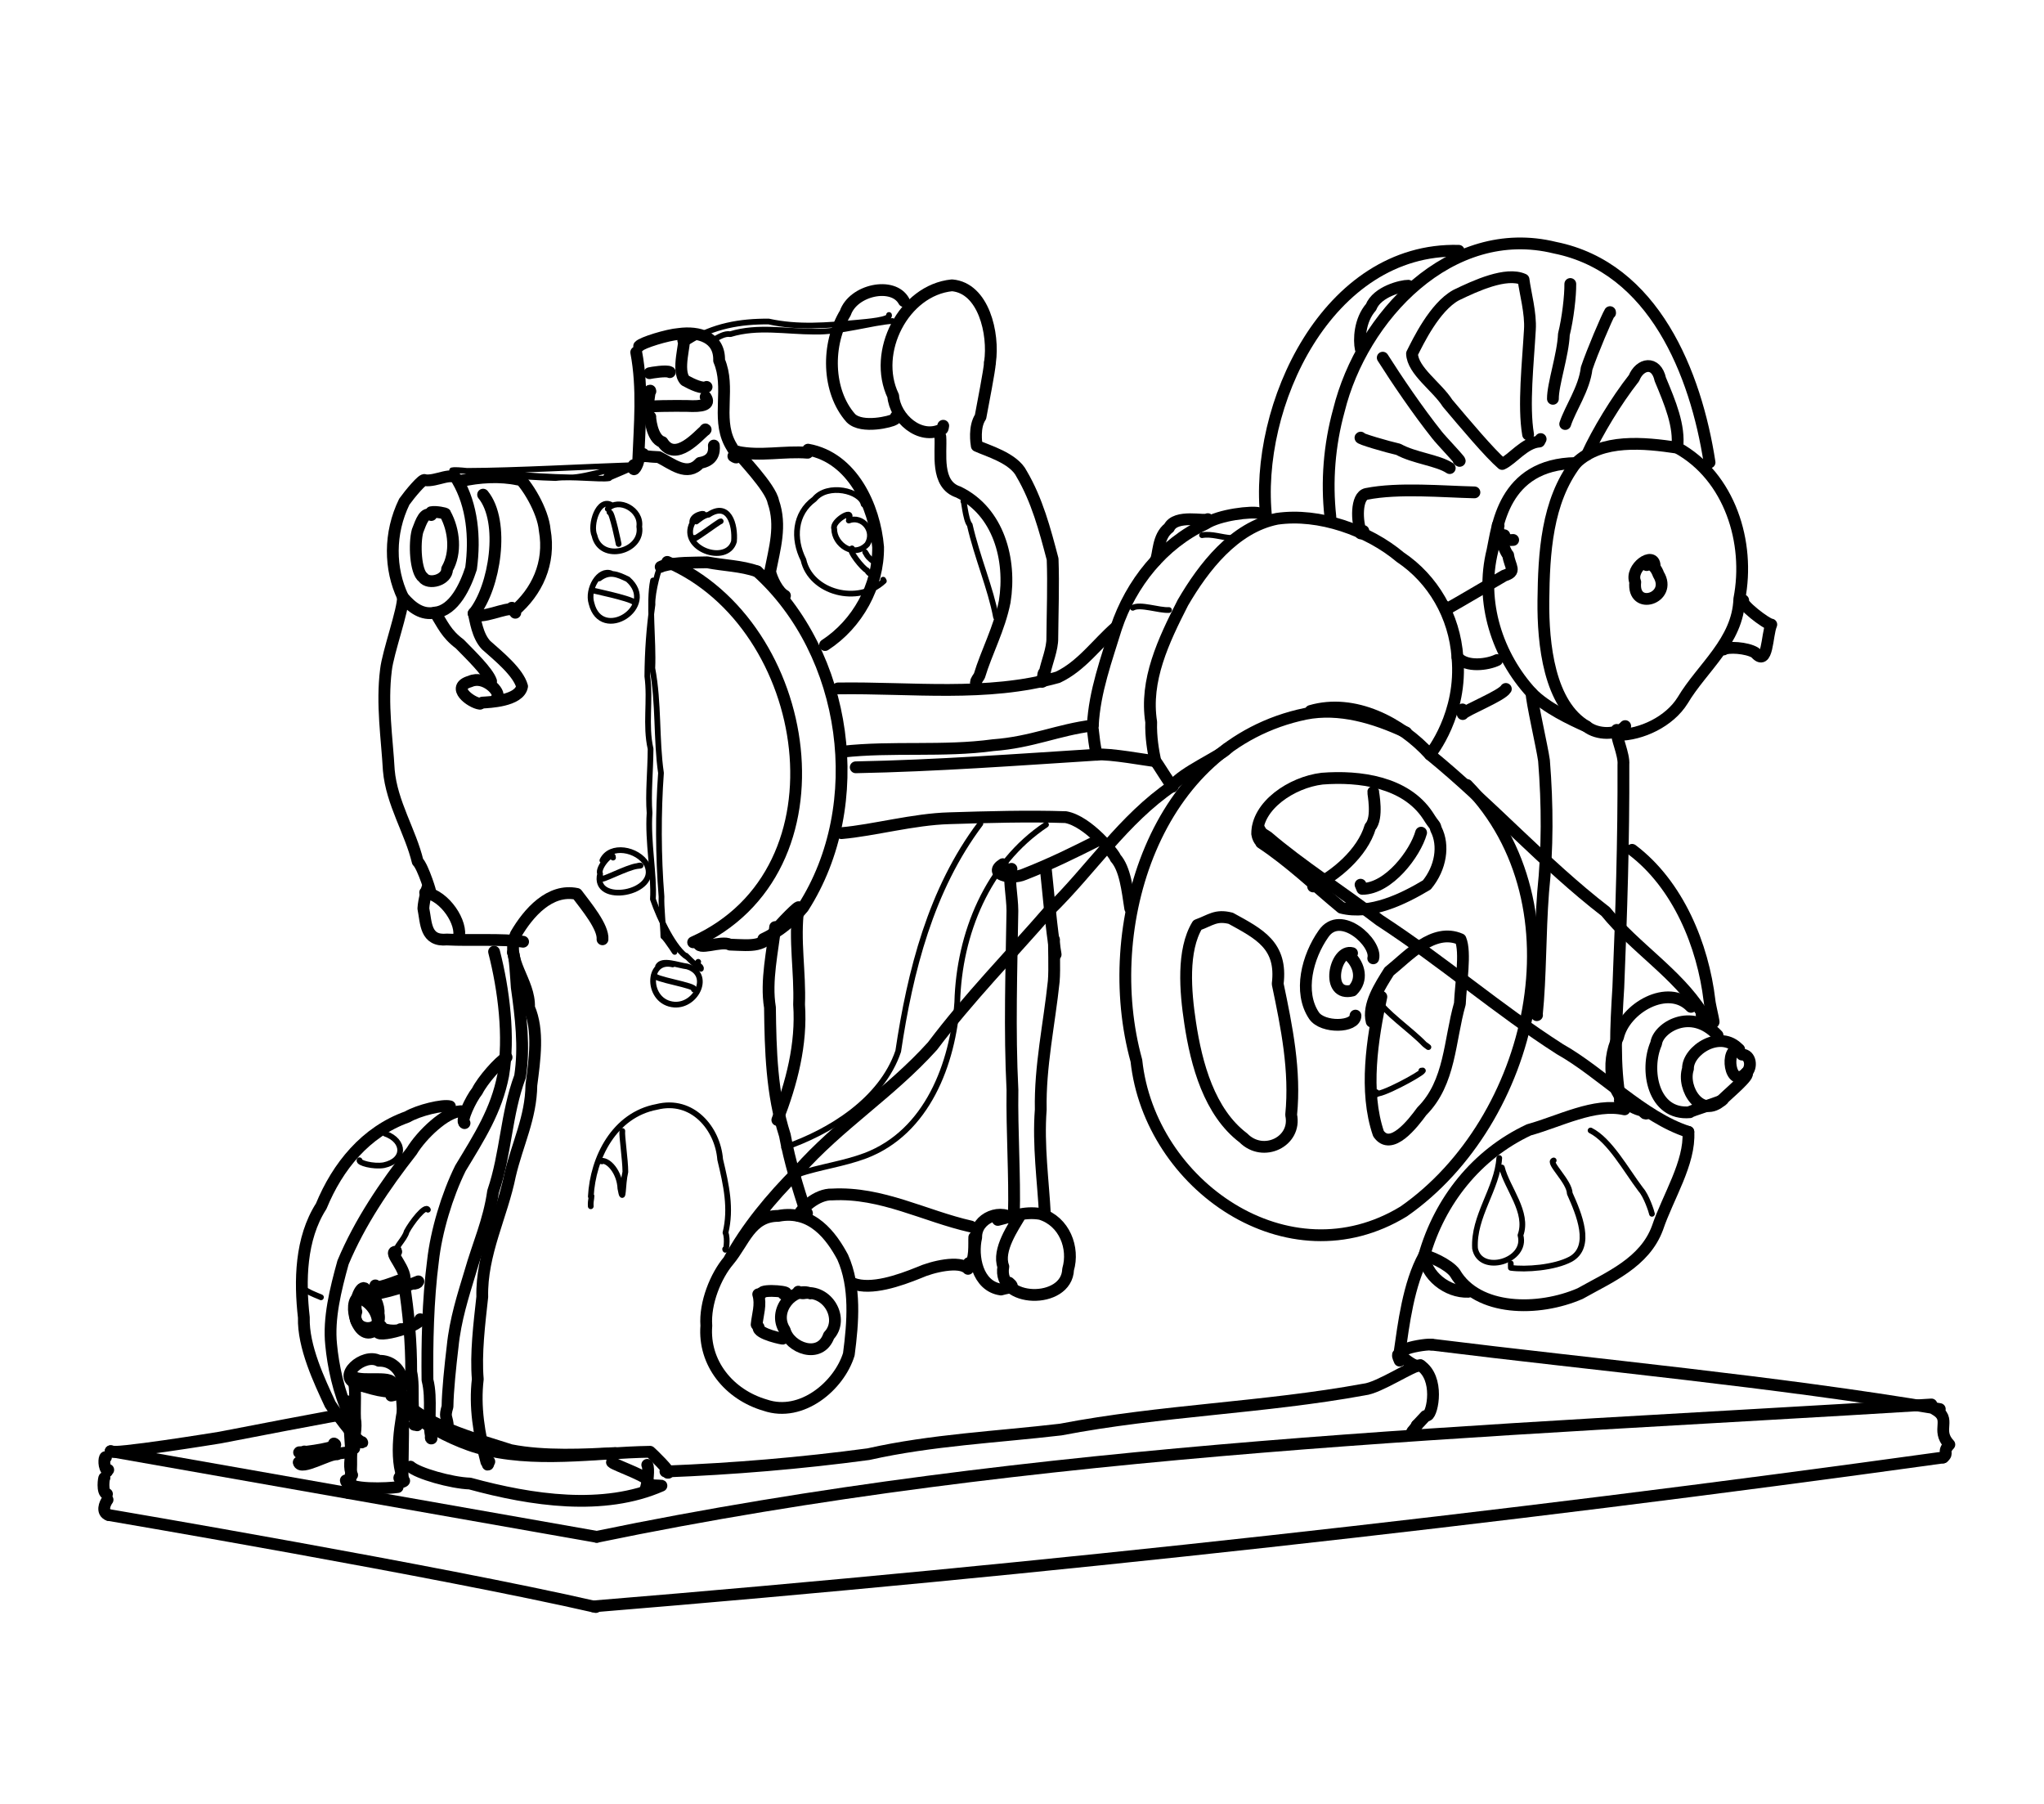 <?xml version="1.0" encoding="UTF-8" standalone="no"?>
<!-- Created by Ashley Blewer - This work is licensed under a Creative Commons Attribution 4.0 International License -->

<svg
   width="544"
   height="480"
   viewBox="0 0 143.933 127"
   version="1.1"
   id="svg2490"
   inkscape:version="1.2.2 (1:1.2.2+202212051552+b0a8486541)"
   sodipodi:docname="1928-28mm-1.svg"
   xmlns:inkscape="http://www.inkscape.org/namespaces/inkscape"
   xmlns:sodipodi="http://sodipodi.sourceforge.net/DTD/sodipodi-0.dtd"
   xmlns="http://www.w3.org/2000/svg"
   xmlns:svg="http://www.w3.org/2000/svg">
  <sodipodi:namedview
     id="namedview2492"
     pagecolor="#ffffff"
     bordercolor="#666666"
     borderopacity="1.0"
     inkscape:pageshadow="2"
     inkscape:pageopacity="0.0"
     inkscape:pagecheckerboard="0"
     inkscape:document-units="mm"
     showgrid="false"
     units="px"
     inkscape:zoom="0.90583674"
     inkscape:cx="336.15329"
     inkscape:cy="254.46086"
     inkscape:window-width="1846"
     inkscape:window-height="1136"
     inkscape:window-x="0"
     inkscape:window-y="0"
     inkscape:window-maximized="1"
     inkscape:current-layer="g6395"
     inkscape:showpageshadow="2"
     inkscape:deskcolor="#d1d1d1" />
  <defs
     id="defs2487" />
  <g
     inkscape:label="Layer 1"
     inkscape:groupmode="layer"
     id="layer1">
    <g
       id="g4731"
       transform="matrix(0.33,0,0,0.329,-241.789,1.731)"
       style="stroke-width:2.687">
      <g
         id="g104528"
         transform="matrix(1,0,0,-1,0,792)"
         style="stroke-width:2.687">
        <g
           id="g104530"
           style="stroke-width:2.687" />
      </g>
      <g
         id="g104996"
         transform="matrix(1,0,0,-1,0,792)"
         style="stroke-width:2.687">
        <g
           id="g104998"
           style="stroke-width:2.687" />
      </g>
      <g
         id="g28852"
         transform="matrix(1.07,0,0,1.072,779.912,-443.137)">
        <g
           id="g6718"
           transform="matrix(1.118,0,0,1.118,-549.131,-491.629)">
          <g
             id="g6395"
             transform="matrix(0.534,0,0,0.534,441.937,415.269)">
            <g
               id="g8380"
               transform="matrix(1.506,0,0,1.506,-915.253,-593.538)">
              <g
                 id="g2154-9"
                 transform="matrix(1,0,0,-1,-35.306,826.12)">
                <path
                   d="m 678.684,-376.305 c -0.309,0.489 -0.657,-1.586 0.089,-2.718 1.016,-0.133 -0.078,0.16 0.168,-0.403"
                   style="fill:none;stroke:#000000;stroke-width:2.617;stroke-linecap:round;stroke-linejoin:round;stroke-miterlimit:10;stroke-dasharray:none;stroke-opacity:1"
                   id="path2156-8" />
              </g>
              <g
                 id="g2158-4"
                 transform="matrix(1,0,0,-1,-35.306,826.12)">
                <path
                   d="m 678.352,-380.832 c -0.118,0.215 -0.641,-3.367 0.558,-3.598"
                   style="fill:none;stroke:#000000;stroke-width:2.617;stroke-linecap:round;stroke-linejoin:round;stroke-miterlimit:10;stroke-dasharray:none;stroke-opacity:1"
                   id="path2160" />
              </g>
              <g
                 id="g2162"
                 transform="matrix(1,0,0,-1,-35.306,826.12)">
                <path
                   d="m 679.043,-385.707 c -0.637,-0.836 -1.398,-2.813 0.242,-3.383"
                   style="fill:none;stroke:#000000;stroke-width:2.617;stroke-linecap:round;stroke-linejoin:round;stroke-miterlimit:10;stroke-dasharray:none;stroke-opacity:1"
                   id="path2164" />
              </g>
              <g
                 id="g2166-8"
                 transform="matrix(1,0,0,-1,-35.306,826.12)">
                <path
                   d="m 679.285,-389.09 c 0,0 73.344,-12.476 108.059,-20.43"
                   style="fill:none;stroke:#000000;stroke-width:2.617;stroke-linecap:round;stroke-linejoin:round;stroke-miterlimit:10;stroke-dasharray:none;stroke-opacity:1"
                   id="path2168-1" />
              </g>
              <g
                 id="g2170-0"
                 transform="matrix(1,0,0,-1,-35.306,826.12)">
                <path
                   d="m 679.73,-374.922 107.813,-19.016"
                   style="fill:none;stroke:#000000;stroke-width:2.617;stroke-linecap:round;stroke-linejoin:round;stroke-miterlimit:10;stroke-dasharray:none;stroke-opacity:1"
                   id="path2172" />
              </g>
              <g
                 id="g2174"
                 transform="matrix(1,0,0,-1,-35.306,826.12)">
                <path
                   d="m 786.797,-409.383 c 100.078,8.219 199.922,19.266 299.383,33.063"
                   style="fill:none;stroke:#000000;stroke-width:2.617;stroke-linecap:round;stroke-linejoin:round;stroke-miterlimit:10;stroke-dasharray:none;stroke-opacity:1"
                   id="path2176" />
              </g>
              <g
                 id="g2178-3"
                 transform="matrix(1,0,0,-1,-35.306,826.12)">
                <path
                   d="m 787.543,-393.938 c 97.375,20.192 197.109,23.262 296.047,29.391"
                   style="fill:none;stroke:#000000;stroke-width:2.617;stroke-linecap:round;stroke-linejoin:round;stroke-miterlimit:10;stroke-dasharray:none;stroke-opacity:1"
                   id="path2180-0" />
              </g>
              <g
                 id="g2182-4"
                 transform="matrix(1,0,0,-1,-35.306,826.12)">
                <path
                   d="m 1084.367,-365.645 c 3.903,-2.195 0.059,-4.476 3.195,-7.804 -1.691,-1.813 -0.023,-1.781 -1.382,-2.871"
                   style="fill:none;stroke:#000000;stroke-width:2.617;stroke-linecap:round;stroke-linejoin:round;stroke-miterlimit:10;stroke-dasharray:none;stroke-opacity:1"
                   id="path2184" />
              </g>
              <g
                 id="g2186"
                 transform="matrix(1,0,0,-1,-35.306,826.12)">
                <path
                   d="m 966.977,-352.297 c 0.941,0.524 4.418,1.133 5.675,1.047"
                   style="fill:none;stroke:#000000;stroke-width:2.617;stroke-linecap:round;stroke-linejoin:round;stroke-miterlimit:10;stroke-dasharray:none;stroke-opacity:1"
                   id="path2188" />
              </g>
              <g
                 id="g2190-4"
                 transform="matrix(1,0,0,-1,-35.306,826.12)">
                <path
                   d="m 972.652,-351.25 c 36.879,-4.59 76.121,-8.141 112.789,-14.32"
                   style="fill:none;stroke:#000000;stroke-width:2.617;stroke-linecap:round;stroke-linejoin:round;stroke-miterlimit:10;stroke-dasharray:none;stroke-opacity:1"
                   id="path2192-4" />
              </g>
              <g
                 id="g2194-4"
                 transform="matrix(1,0,0,-1,-35.306,826.12)">
                <path
                   d="m 679.73,-374.922 c -0.226,-0.961 24.211,3.016 24.211,3.016 0,0 28.664,5.574 28.602,5.34"
                   style="fill:none;stroke:#000000;stroke-width:2.617;stroke-linecap:round;stroke-linejoin:round;stroke-miterlimit:10;stroke-dasharray:none;stroke-opacity:1"
                   id="path2196" />
              </g>
              <g
                 id="g2198"
                 transform="matrix(1,0,0,-1,-35.306,826.12)">
                <path
                   d="m 754.988,-298.359 c -1.613,0.421 -6.937,-0.868 -9.472,-2.344 -9.231,-3.297 -15.45,-10.985 -19.082,-19.817 -4.622,-7.218 -4.77,-16.64 -3.852,-24.726 -0.195,-6.477 3.465,-14.137 5.852,-19.281 1.707,-2.578 4.773,-6.528 5.851,-7.555 -0.652,0.527 1.692,-1.5 1.188,-0.816"
                   style="fill:none;stroke:#000000;stroke-width:2.617;stroke-linecap:round;stroke-linejoin:round;stroke-miterlimit:10;stroke-dasharray:none;stroke-opacity:1"
                   id="path2200" />
              </g>
              <g
                 id="g2202-7"
                 transform="matrix(1,0,0,-1,-35.306,826.12)">
                <path
                   d="m 757.391,-299.438 c -3.317,-0.105 -8.672,-5.191 -10.903,-8.89 -5.984,-7.645 -11.496,-15.805 -15.218,-24.695 -1.676,-6.055 -3.247,-12.426 -2.633,-18.27 0.418,-4.535 1.683,-10.703 3.906,-15.273 0.941,-2.907 0.391,-6.024 0.75,-7.758 l 0.098,-0.055 0.367,0.102"
                   style="fill:none;stroke:#000000;stroke-width:2.617;stroke-linecap:round;stroke-linejoin:round;stroke-miterlimit:10;stroke-dasharray:none;stroke-opacity:1"
                   id="path2204-6" />
              </g>
              <g
                 id="g2206-3"
                 transform="matrix(1,0,0,-1,-35.306,826.12)">
                <path
                   d="m 732.262,-375.188 c -1.106,-0.109 -8.848,-1.144 -8.719,-1.535"
                   style="fill:none;stroke:#000000;stroke-width:2.617;stroke-linecap:round;stroke-linejoin:round;stroke-miterlimit:10;stroke-dasharray:none;stroke-opacity:1"
                   id="path2208" />
              </g>
              <g
                 id="g2210"
                 transform="matrix(1,0,0,-1,-35.306,826.12)">
                <path
                   d="m 745.094,-362.898 c -1,-5.418 -2.621,-13.36 -0.297,-18.649 -0.68,0.16 0.375,0.055 -0.059,0.02"
                   style="fill:none;stroke:#000000;stroke-width:2.617;stroke-linecap:round;stroke-linejoin:round;stroke-miterlimit:10;stroke-dasharray:none;stroke-opacity:1"
                   id="path2212" />
              </g>
              <g
                 id="g2214-1"
                 transform="matrix(1,0,0,-1,-35.306,826.12)">
                <path
                   d="m 743.379,-382.891 c -1.859,-0.293 -11.234,-0.789 -11.488,1.481"
                   style="fill:none;stroke:#000000;stroke-width:2.617;stroke-linecap:round;stroke-linejoin:round;stroke-miterlimit:10;stroke-dasharray:none;stroke-opacity:1"
                   id="path2216-7" />
              </g>
              <g
                 id="g2218-5"
                 transform="matrix(1,0,0,-1,-35.306,826.12)">
                <path
                   d="m 733.293,-380.207 c -1.563,2.973 1.402,8.539 0.645,12.496 -0.129,2.84 0.3,6.914 -0.45,8.672"
                   style="fill:none;stroke:#000000;stroke-width:2.617;stroke-linecap:round;stroke-linejoin:round;stroke-miterlimit:10;stroke-dasharray:none;stroke-opacity:1"
                   id="path2220" />
              </g>
              <g
                 id="g2222"
                 transform="matrix(1,0,0,-1,-35.306,826.12)">
                <path
                   d="m 734.203,-359.805 c -0.457,-0.875 6.836,-1.289 7.93,-0.625 1.062,2.641 -6.715,0.68 -8.613,2.051"
                   style="fill:none;stroke:#000000;stroke-width:2.617;stroke-linecap:round;stroke-linejoin:round;stroke-miterlimit:10;stroke-dasharray:none;stroke-opacity:1"
                   id="path2224" />
              </g>
              <g
                 id="g2226-9"
                 transform="matrix(1,0,0,-1,-35.306,826.12)">
                <path
                   d="m 736.055,-338.754 c -1.02,0.625 -2.481,-3.508 -1.825,-5.199 -1.511,-4.485 6.02,-5.047 4.915,-0.414 0.222,1.562 -0.911,4.601 -2.676,4.422"
                   style="fill:none;stroke:#000000;stroke-width:2.617;stroke-linecap:round;stroke-linejoin:round;stroke-miterlimit:10;stroke-dasharray:none;stroke-opacity:1"
                   id="path2228-6" />
              </g>
              <g
                 id="g2230-2"
                 transform="matrix(1,0,0,-1,-35.306,826.12)">
                <path
                   d="m 738.441,-338.113 c -0.726,-1.352 5.43,1.226 5.485,1.16"
                   style="fill:none;stroke:#000000;stroke-width:2.617;stroke-linecap:round;stroke-linejoin:round;stroke-miterlimit:10;stroke-dasharray:none;stroke-opacity:1"
                   id="path2232" />
              </g>
              <g
                 id="g2234"
                 transform="matrix(1,0,0,-1,-35.306,826.12)">
                <path
                   d="m 739.762,-347.203 c 0.011,-0.949 3.636,-1.219 4.261,-0.621"
                   style="fill:none;stroke:#000000;stroke-width:2.617;stroke-linecap:round;stroke-linejoin:round;stroke-miterlimit:10;stroke-dasharray:none;stroke-opacity:1"
                   id="path2236" />
              </g>
              <g
                 id="g2238-1"
                 transform="matrix(1,0,0,-1,-35.306,826.12)">
                <path
                   d="m 767.543,-287.465 c -1.68,-0.949 -5.371,-5.18 -6.504,-7.5 -1.387,-1.707 -3.781,-6.711 -2.816,-7.121"
                   style="fill:none;stroke:#000000;stroke-width:2.617;stroke-linecap:round;stroke-linejoin:round;stroke-miterlimit:10;stroke-dasharray:none;stroke-opacity:1"
                   id="path2240-7" />
              </g>
              <g
                 id="g2242-8"
                 transform="matrix(1,0,0,-1,-35.306,826.12)">
                <path
                   d="m 768.945,-264.207 c 0.457,-0.629 0.68,-5.359 0.86,-7.719 0.918,-6.636 1.746,-13.176 0.734,-19.797 -3.148,-8.48 -3.07,-16.953 -5.984,-25.55 -0.946,-6.637 -3.274,-11.567 -5.133,-18.082 -1.508,-5 -3.246,-10.375 -3.84,-16.325 -0.508,-4.258 -1.098,-9.925 -1.137,-13.351 -0.691,-2.321 -0.191,-2.086 0.043,-3.864"
                   style="fill:none;stroke:#000000;stroke-width:2.617;stroke-linecap:round;stroke-linejoin:round;stroke-miterlimit:10;stroke-dasharray:none;stroke-opacity:1"
                   id="path2244" />
              </g>
              <g
                 id="g2246"
                 transform="matrix(1,0,0,-1,-35.306,826.12)">
                <path
                   d="m 746.449,-365.344 c 5.379,-4.445 14.567,-6.949 22.016,-9.34 7.418,-1.484 16.57,-0.988 23.144,-0.652"
                   style="fill:none;stroke:#000000;stroke-width:2.617;stroke-linecap:round;stroke-linejoin:round;stroke-miterlimit:10;stroke-dasharray:none;stroke-opacity:1"
                   id="path2248" />
              </g>
              <g
                 id="g2250-5"
                 transform="matrix(1,0,0,-1,-35.306,826.12)">
                <path
                   d="m 746.23,-378.355 c 1.641,-1.489 9.071,-3.618 13.176,-3.75 13.719,-3.747 29.617,-6.129 42.489,-0.477 0.054,-0.023 -0.657,0.074 -2.133,0.098"
                   style="fill:none;stroke:#000000;stroke-width:2.617;stroke-linecap:round;stroke-linejoin:round;stroke-miterlimit:10;stroke-dasharray:none;stroke-opacity:1"
                   id="path2252-7" />
              </g>
              <g
                 id="g2254-4"
                 transform="matrix(1,0,0,-1,-35.306,826.12)">
                <path
                   d="m 791.18,-377.277 c -1.95,0.07 7.496,-3.035 7.722,-4.203"
                   style="fill:none;stroke:#000000;stroke-width:2.617;stroke-linecap:round;stroke-linejoin:round;stroke-miterlimit:10;stroke-dasharray:none;stroke-opacity:1"
                   id="path2256" />
              </g>
              <g
                 id="g2258"
                 transform="matrix(1,0,0,-1,-35.306,826.12)">
                <path
                   d="m 798.309,-383.523 c 0.535,1.253 0.875,4.851 0.445,5.57"
                   style="fill:none;stroke:#000000;stroke-width:2.617;stroke-linecap:round;stroke-linejoin:round;stroke-miterlimit:10;stroke-dasharray:none;stroke-opacity:1"
                   id="path2260" />
              </g>
              <g
                 id="g2262-1"
                 transform="matrix(1,0,0,-1,-35.306,826.12)">
                <path
                   d="m 965.645,-354.82 c -1.762,3.929 2.656,-2.086 4.57,-1.024 4.297,-2.84 2.715,-10.679 1.601,-11.136 l -0.437,-0.129 -1.926,-2.071"
                   style="fill:none;stroke:#000000;stroke-width:2.617;stroke-linecap:round;stroke-linejoin:round;stroke-miterlimit:10;stroke-dasharray:none;stroke-opacity:1"
                   id="path2264-8" />
              </g>
              <g
                 id="g2266-5"
                 transform="matrix(1,0,0,-1,-35.306,826.12)">
                <path
                   d="m 969.453,-369.18 c -0.242,-0.582 -1.121,-1.406 -1.176,-1.609"
                   style="fill:none;stroke:#000000;stroke-width:2.617;stroke-linecap:round;stroke-linejoin:round;stroke-miterlimit:10;stroke-dasharray:none;stroke-opacity:1"
                   id="path2268" />
              </g>
              <g
                 id="g2270"
                 transform="matrix(1,0,0,-1,-35.306,826.12)">
                <path
                   d="m 970.215,-355.844 c -1.676,0.032 -9.129,-5.039 -12.445,-5.383 -22.286,-4.093 -45.059,-4.609 -67.325,-8.894 -14.257,-1.672 -28.566,-2.301 -42.625,-5.461 -14.965,-2.016 -30.047,-3.266 -45.039,-3.852 0.883,-0.375 -0.32,0.852 0.543,-0.265"
                   style="fill:none;stroke:#000000;stroke-width:2.617;stroke-linecap:round;stroke-linejoin:round;stroke-miterlimit:10;stroke-dasharray:none;stroke-opacity:1"
                   id="path2272" />
              </g>
              <g
                 id="g2274-9"
                 transform="matrix(1,0,0,-1,-35.306,826.12)">
                <path
                   d="m 1015.523,-299.031 c -6.652,1.511 -14.41,-2.664 -21.211,-4.547 -11.636,-5.449 -19.785,-15.813 -23.23,-27.906 -3.5,-6.219 -4.617,-15.676 -5.418,-21.188 l 0.395,-0.039 0.566,0.34"
                   style="fill:none;stroke:#000000;stroke-width:2.617;stroke-linecap:round;stroke-linejoin:round;stroke-miterlimit:10;stroke-dasharray:none;stroke-opacity:1"
                   id="path2276-7" />
              </g>
              <g
                 id="g2278-5"
                 transform="matrix(1,0,0,-1,-35.306,826.12)">
                <path
                   d="m 1017.195,-241.41 c 10.243,-7.746 15.723,-21.254 17.168,-33.465 0.059,-1.074 1.789,-7.711 0.348,-3.449"
                   style="fill:none;stroke:#000000;stroke-width:2.617;stroke-linecap:round;stroke-linejoin:round;stroke-miterlimit:10;stroke-dasharray:none;stroke-opacity:1"
                   id="path2280" />
              </g>
              <g
                 id="g2282"
                 transform="matrix(1,0,0,-1,-35.306,826.12)">
                <path
                   d="m 1029.676,-304.027 c 0.422,-6.856 -4.543,-14.469 -6.848,-21.317 -2.84,-7.722 -10.691,-10.929 -17.148,-14.582 -9.25,-4.035 -22.766,-3.965 -27.774,4.551 -1.406,1.996 -6.039,3.945 -6.824,3.891"
                   style="fill:none;stroke:#000000;stroke-width:2.617;stroke-linecap:round;stroke-linejoin:round;stroke-miterlimit:10;stroke-dasharray:none;stroke-opacity:1"
                   id="path2284" />
              </g>
              <g
                 id="g2286-3"
                 transform="matrix(1,0,0,-1,-35.306,826.12)">
                <path
                   d="m 980.832,-339.531 c -4.691,-0.172 -9.437,3.703 -9.75,8.047"
                   style="fill:none;stroke:#000000;stroke-width:2.617;stroke-linecap:round;stroke-linejoin:round;stroke-miterlimit:10;stroke-dasharray:none;stroke-opacity:1"
                   id="path2288-8" />
              </g>
              <g
                 id="g2290-8"
                 transform="matrix(1,0,0,-1,-35.306,826.12)">
                <path
                   d="m 1014.047,-215.91 c -0.598,-0.031 1.43,-4.371 1.219,-6.574 0.07,-16.774 -0.454,-32.934 -1.129,-49.524 -0.539,-8.664 -0.977,-17.226 0.484,-25.324 l -0.141,0.254"
                   style="fill:none;stroke:#000000;stroke-width:2.617;stroke-linecap:round;stroke-linejoin:round;stroke-miterlimit:10;stroke-dasharray:none;stroke-opacity:1"
                   id="path2292" />
              </g>
              <g
                 id="g2294"
                 transform="matrix(1,0,0,-1,-35.306,826.12)">
                <path
                   d="m 994.898,-206.582 c -0.054,-1.625 2.352,-12.055 2.754,-14.996 0.793,-9.902 0.813,-19.488 -0.195,-29.27 -0.711,-9.398 -0.519,-18.597 -1.402,-27.273 0.136,0.074 -0.008,-0.125 -0.117,0.254"
                   style="fill:none;stroke:#000000;stroke-width:2.617;stroke-linecap:round;stroke-linejoin:round;stroke-miterlimit:10;stroke-dasharray:none;stroke-opacity:1"
                   id="path2296" />
              </g>
              <g
                 id="g2298-3"
                 transform="matrix(1,0,0,-1,-35.306,826.12)">
                <path
                   d="m 945.879,-210.578 c 9.652,2.828 20.066,-2.602 26.484,-9.695 13.465,-10.989 25.242,-24.247 38.969,-34.852 6.539,-8.07 15.785,-13.676 21.316,-22.34 0.911,-0.578 1.219,-0.98 -0.031,-0.535"
                   style="fill:none;stroke:#000000;stroke-width:2.617;stroke-linecap:round;stroke-linejoin:round;stroke-miterlimit:10;stroke-dasharray:none;stroke-opacity:1"
                   id="path2300-1" />
              </g>
              <g
                 id="g2302-8"
                 transform="matrix(1,0,0,-1,-35.306,826.12)">
                <path
                   d="m 1029.676,-304.027 c -10.047,3.195 -19.305,13.199 -28.485,18.355 -13.851,8.879 -25.918,19.457 -39.988,28.621 -8.113,6.235 -17.418,12.145 -24.808,18.496 -1.54,1.02 -1.211,0.602 -2.129,2.207"
                   style="fill:none;stroke:#000000;stroke-width:2.617;stroke-linecap:round;stroke-linejoin:round;stroke-miterlimit:10;stroke-dasharray:none;stroke-opacity:1"
                   id="path2304" />
              </g>
              <g
                 id="g2306"
                 transform="matrix(1,0,0,-1,-35.306,826.12)">
                <path
                   d="m 980.59,-227.016 c 26.074,-26.699 14.687,-74.605 -14.039,-94.668 -25.637,-15.691 -56.348,5.872 -59.305,33.457 -8.207,29.727 4.078,70.079 37.516,77.02 7.492,1.484 15.343,-0.863 22.308,-4.137"
                   style="fill:none;stroke:#000000;stroke-width:2.617;stroke-linecap:round;stroke-linejoin:round;stroke-miterlimit:10;stroke-dasharray:none;stroke-opacity:1"
                   id="path2308" />
              </g>
              <g
                 id="g2310-9"
                 transform="matrix(1,0,0,-1,-35.306,826.12)">
                <path
                   d="m 1040.922,-285.73 c -3.246,0.507 -2.129,-9.11 1.609,-5.2 1.34,1.211 1,4.063 -0.969,4.063"
                   style="fill:none;stroke:#000000;stroke-width:2.617;stroke-linecap:round;stroke-linejoin:round;stroke-miterlimit:10;stroke-dasharray:none;stroke-opacity:1"
                   id="path2312-6" />
              </g>
              <g
                 id="g2314-4"
                 transform="matrix(1,0,0,-1,-35.306,826.12)">
                <path
                   d="m 1040.922,-285.73 c -4.11,4.589 -11.43,-0.219 -11.332,-4.286 -1.426,-4.414 2.996,-11.277 7.629,-6.879 0.777,0.899 6.527,5.618 5.312,5.965"
                   style="fill:none;stroke:#000000;stroke-width:2.617;stroke-linecap:round;stroke-linejoin:round;stroke-miterlimit:10;stroke-dasharray:none;stroke-opacity:1"
                   id="path2316" />
              </g>
              <g
                 id="g2318"
                 transform="matrix(1,0,0,-1,-35.306,826.12)">
                <path
                   d="m 1036.152,-282.586 c -5.89,6.316 -13.214,1.629 -13.617,-1.809 -2.558,-5.847 -0.703,-16.003 7.461,-15.269 -0.484,0.117 8.008,2.644 7.223,2.769"
                   style="fill:none;stroke:#000000;stroke-width:2.617;stroke-linecap:round;stroke-linejoin:round;stroke-miterlimit:10;stroke-dasharray:none;stroke-opacity:1"
                   id="path2320" />
              </g>
              <g
                 id="g2322-3"
                 transform="matrix(1,0,0,-1,-35.306,826.12)">
                <path
                   d="m 1030.262,-276.27 c -5.039,5.282 -14.723,-0.25 -16.188,-6.746 -2.762,-5.687 -2.019,-14.117 4.922,-16.191 0.981,-0.121 0.852,-1.273 1.774,-0.516"
                   style="fill:none;stroke:#000000;stroke-width:2.617;stroke-linecap:round;stroke-linejoin:round;stroke-miterlimit:10;stroke-dasharray:none;stroke-opacity:1"
                   id="path2324-3" />
              </g>
              <g
                 id="g2326-3"
                 transform="matrix(1,0,0,-1,-35.306,826.12)">
                <path
                   d="m 973.727,-236.867 c -0.383,1.347 -0.114,0.332 -1.852,3.094 -4.941,7.449 -15.121,8.82 -23.437,8.168 -6.793,-0.813 -14.446,-6.012 -14.399,-12.262 0.223,-1.61 1.34,-2.113 0.871,-1.961 6.32,-4.176 12.067,-9.707 17.801,-14.442 6.453,-1.636 13.727,1.934 18.953,5.075 3.125,3.797 3.867,8.785 2.063,12.328"
                   style="fill:none;stroke:#000000;stroke-width:2.617;stroke-linecap:round;stroke-linejoin:round;stroke-miterlimit:10;stroke-dasharray:none;stroke-opacity:1"
                   id="path2328" />
              </g>
              <g
                 id="g2330"
                 transform="matrix(1,0,0,-1,-35.306,826.12)">
                <path
                   d="m 959.781,-228.559 c -0.047,-0.234 1.125,-5.765 -0.676,-7.773 -1.734,-5.824 -7.765,-10.856 -12.66,-13.207 0.18,-0.055 0.543,0.844 0.95,1.363"
                   style="fill:none;stroke:#000000;stroke-width:2.617;stroke-linecap:round;stroke-linejoin:round;stroke-miterlimit:10;stroke-dasharray:none;stroke-opacity:1"
                   id="path2332" />
              </g>
              <g
                 id="g2334-8"
                 transform="matrix(1,0,0,-1,-35.306,826.12)">
                <path
                   d="m 970.395,-237.598 c -1.293,-4.613 -7.176,-12.445 -13.047,-12.476 l -0.383,0.922"
                   style="fill:none;stroke:#000000;stroke-width:2.617;stroke-linecap:round;stroke-linejoin:round;stroke-miterlimit:10;stroke-dasharray:none;stroke-opacity:1"
                   id="path2336-6" />
              </g>
              <g
                 id="g2338-0"
                 transform="matrix(1,0,0,-1,-35.306,826.12)">
                <path
                   d="m 928.184,-256.613 c 6.351,-3.496 11.445,-6 10.402,-14.567 2.012,-9.609 3.965,-19.234 2.984,-29.082 1.258,-5.933 -6.218,-9.558 -10.597,-5.105 -7.52,5.691 -10.418,16.269 -11.809,25.558 -1.055,6.961 -1.805,16.098 1.609,21.707 2.957,1.063 4.075,2.34 7.411,1.489"
                   style="fill:none;stroke:#000000;stroke-width:2.617;stroke-linecap:round;stroke-linejoin:round;stroke-miterlimit:10;stroke-dasharray:none;stroke-opacity:1"
                   id="path2340" />
              </g>
              <g
                 id="g2342"
                 transform="matrix(1,0,0,-1,-35.306,826.12)">
                <path
                   d="m 961.578,-274.031 c -2.012,-9.34 -3.851,-20.973 -0.637,-30.387 2.786,-4.035 7.629,2.25 9.614,4.969 6.383,6.402 6.093,15.676 8.441,23.875 0.18,4.414 1.367,11.406 0.141,14.312 -6.012,2.641 -11.61,-3.742 -15.836,-7.136 -1.977,-3.168 -4.817,-7.454 -3.867,-11.149"
                   style="fill:none;stroke:#000000;stroke-width:2.617;stroke-linecap:round;stroke-linejoin:round;stroke-miterlimit:10;stroke-dasharray:none;stroke-opacity:1"
                   id="path2344" />
              </g>
              <g
                 id="g2346-4"
                 transform="matrix(1,0,0,-1,-35.306,826.12)">
                <path
                   d="m 955.078,-264.344 c -3.832,1.043 -6.078,-9.855 0.086,-8.304 2.391,2.378 1.504,5.601 -0.445,7.535"
                   style="fill:none;stroke:#000000;stroke-width:2.617;stroke-linecap:round;stroke-linejoin:round;stroke-miterlimit:10;stroke-dasharray:none;stroke-opacity:1"
                   id="path2348-8" />
              </g>
              <g
                 id="g2350-8"
                 transform="matrix(1,0,0,-1,-35.306,826.12)">
                <path
                   d="m 959.781,-265.496 c 0.883,3.355 -7.258,11 -11.039,5.437 -3.551,-5.05 -5.617,-12.906 -2.094,-18.164 1.922,-2.816 9.211,-2.636 9.192,0.008"
                   style="fill:none;stroke:#000000;stroke-width:2.617;stroke-linecap:round;stroke-linejoin:round;stroke-miterlimit:10;stroke-dasharray:none;stroke-opacity:1"
                   id="path2352" />
              </g>
              <g
                 id="g2354"
                 transform="matrix(1,0,0,-1,-35.306,826.12)">
                <path
                   d="m 1015.664,-213.938 c -1.734,-2.05 -6.238,-1.964 -8.547,-0.097 -8.328,4.863 -9.695,18.332 -9.601,27.945 0.121,10.488 0.726,21.988 7.242,30.559 5.695,5.5 15.148,4.496 22.457,3.406 11.656,-6.422 16.195,-21.039 13.762,-33.574 -0.313,-9.41 -8.25,-15.25 -12.563,-22.52 -2.945,-4.742 -9.156,-7.648 -14.367,-7.691 l -0.238,1 -0.032,0.129"
                   style="fill:none;stroke:#000000;stroke-width:2.617;stroke-linecap:round;stroke-linejoin:round;stroke-miterlimit:10;stroke-dasharray:none;stroke-opacity:1"
                   id="path2356" />
              </g>
              <g
                 id="g2358-8"
                 transform="matrix(1,0,0,-1,-35.306,826.12)">
                <path
                   d="m 1022.199,-178.344 c -0.14,3.364 -5.621,-0.429 -4.304,-3.609 -0.711,-6.535 8.39,-3.586 5.156,1.68 -0.399,1.121 -1.293,2.636 -2.629,2.078"
                   style="fill:none;stroke:#000000;stroke-width:2.617;stroke-linecap:round;stroke-linejoin:round;stroke-miterlimit:10;stroke-dasharray:none;stroke-opacity:1"
                   id="path2360-9" />
              </g>
              <g
                 id="g2362-7"
                 transform="matrix(1,0,0,-1,-35.306,826.12)">
                <path
                   d="m 1041.836,-186.012 c -0.789,-0.75 5.234,-5.343 6.234,-5.379 -1.035,-2.394 -0.722,-9.589 -3.57,-6.254 -1.855,1.149 -6.125,1.387 -7.008,0.715"
                   style="fill:none;stroke:#000000;stroke-width:2.617;stroke-linecap:round;stroke-linejoin:round;stroke-miterlimit:10;stroke-dasharray:none;stroke-opacity:1"
                   id="path2364" />
              </g>
              <g
                 id="g2366"
                 transform="matrix(1,0,0,-1,-35.306,826.12)">
                <path
                   d="m 1034.375,-155.395 c -3.035,19.75 -12.359,43.27 -34.285,47.672 -23.164,5.711 -42.805,-15.308 -47.934,-36.132 -2.109,-7.661 -2.758,-15.723 -1.886,-23.625"
                   style="fill:none;stroke:#000000;stroke-width:2.617;stroke-linecap:round;stroke-linejoin:round;stroke-miterlimit:10;stroke-dasharray:none;stroke-opacity:1"
                   id="path2368" />
              </g>
              <g
                 id="g2370-7"
                 transform="matrix(1,0,0,-1,-35.306,826.12)">
                <path
                   d="m 972.363,-220.273 c 0.207,0.3 7.27,9.007 6.094,21.625 -0.641,9.203 -5.457,17.378 -12.672,22.203 -7.125,6.004 -18.043,9.879 -27.351,8.535 -9.5,-1.902 -16.309,-10.77 -20.887,-18.641 -4.328,-8.476 -8.469,-17.25 -7.02,-26.484 -0.109,-3.371 0.442,-6.422 0.918,-8.699 0.024,0.293 4.305,-6.832 3.805,-5.473"
                   style="fill:none;stroke:#000000;stroke-width:2.617;stroke-linecap:round;stroke-linejoin:round;stroke-miterlimit:10;stroke-dasharray:none;stroke-opacity:1"
                   id="path2372-6" />
              </g>
              <g
                 id="g2374-4"
                 transform="matrix(1,0,0,-1,-35.306,826.12)">
                <path
                   d="m 1007.207,-153.66 c 2.293,5.027 6.461,11.957 10.41,16.984 1.313,3.281 4.903,3.953 5.832,-0.273 2.196,-5.258 4.328,-10.348 3.766,-15.176"
                   style="fill:none;stroke:#000000;stroke-width:2.617;stroke-linecap:round;stroke-linejoin:round;stroke-miterlimit:10;stroke-dasharray:none;stroke-opacity:1"
                   id="path2376" />
              </g>
              <g
                 id="g2378"
                 transform="matrix(1,0,0,-1,-35.306,826.12)">
                <path
                   d="m 1002.359,-146.871 c 1.137,3.492 4.223,7.816 4.75,12.348 1.239,3.699 4.508,11.386 5.188,12.496 l 0.019,-0.192"
                   style="fill:none;stroke:#000000;stroke-width:2.617;stroke-linecap:round;stroke-linejoin:round;stroke-miterlimit:10;stroke-dasharray:none;stroke-opacity:1"
                   id="path2380" />
              </g>
              <g
                 id="g2382-3"
                 transform="matrix(1,0,0,-1,-35.306,826.12)">
                <path
                   d="m 999.633,-141.277 c -0.035,3.183 2.246,9.777 2.433,14.324 0.868,3.457 1.457,8.558 1.422,11.172"
                   style="fill:none;stroke:#000000;stroke-width:2.617;stroke-linecap:round;stroke-linejoin:round;stroke-miterlimit:10;stroke-dasharray:none;stroke-opacity:1"
                   id="path2384-0" />
              </g>
              <g
                 id="g2386-3"
                 transform="matrix(1,0,0,-1,-35.306,826.12)">
                <path
                   d="m 994.125,-149.191 c -1.09,6.382 -0.016,15.871 0.398,23.242 0.25,3.648 -1.054,8.285 -1.41,11.164 -3.812,1.746 -10.582,-1.352 -14.976,-3.485 -4.758,-2.628 -8.403,-10.281 -9.758,-12.968 0.133,-3.828 5.551,-7.336 7.887,-11.02 3.871,-4.594 9.386,-11.148 12.113,-13.484 2.223,0.976 4.976,4.765 8.238,4.976 l 0.293,0.555"
                   style="fill:none;stroke:#000000;stroke-width:2.617;stroke-linecap:round;stroke-linejoin:round;stroke-miterlimit:10;stroke-dasharray:none;stroke-opacity:1"
                   id="path2388" />
              </g>
              <g
                 id="g2390"
                 transform="matrix(1,0,0,-1,-35.306,826.12)">
                <path
                   d="m 961.887,-132.141 c 3.117,-4.929 7.797,-11.832 12.011,-17.129 0.813,-1.101 6.297,-6.8 4.813,-5.64"
                   style="fill:none;stroke:#000000;stroke-width:2.617;stroke-linecap:round;stroke-linejoin:round;stroke-miterlimit:10;stroke-dasharray:none;stroke-opacity:1"
                   id="path2392" />
              </g>
              <g
                 id="g2394-0"
                 transform="matrix(1,0,0,-1,-35.306,826.12)">
                <path
                   d="m 956.988,-149.887 c -0.66,-0.148 6.055,-2.093 8.367,-2.605 3.485,-1.942 8.793,-2.418 11.391,-4.164"
                   style="fill:none;stroke:#000000;stroke-width:2.617;stroke-linecap:round;stroke-linejoin:round;stroke-miterlimit:10;stroke-dasharray:none;stroke-opacity:1"
                   id="path2396-9" />
              </g>
              <g
                 id="g2398-2"
                 transform="matrix(1,0,0,-1,-35.306,826.12)">
                <path
                   d="m 982.223,-162.047 c -6.946,0.156 -16.84,1.078 -23.95,-0.34 -2.347,-0.48 -2.218,-6.281 -1.097,-8.761 -0.578,-0.11 -0.035,0.328 0.418,0.531"
                   style="fill:none;stroke:#000000;stroke-width:2.617;stroke-linecap:round;stroke-linejoin:round;stroke-miterlimit:10;stroke-dasharray:none;stroke-opacity:1"
                   id="path2400" />
              </g>
              <g
                 id="g2402"
                 transform="matrix(1,0,0,-1,-35.306,826.12)">
                <path
                   d="m 990.816,-172.609 c -1.468,-0.094 -1.652,0.004 -1.964,1.047"
                   style="fill:none;stroke:#000000;stroke-width:2.617;stroke-linecap:round;stroke-linejoin:round;stroke-miterlimit:10;stroke-dasharray:none;stroke-opacity:1"
                   id="path2404" />
              </g>
              <g
                 id="g2406-5"
                 transform="matrix(1,0,0,-1,-35.306,826.12)">
                <path
                   d="m 987.582,-169.473 c -0.801,1.328 1,-5.312 2.121,-6.484 0.395,-2.727 2.016,-3.656 -0.867,-4.574 -4.129,-2.395 -9.645,-5.703 -12.871,-7.492 l -0.313,0.425 -0.07,0.274"
                   style="fill:none;stroke:#000000;stroke-width:2.617;stroke-linecap:round;stroke-linejoin:round;stroke-miterlimit:10;stroke-dasharray:none;stroke-opacity:1"
                   id="path2408-4" />
              </g>
              <g
                 id="g2410-0"
                 transform="matrix(1,0,0,-1,-35.306,826.12)">
                <path
                   d="m 1004.758,-155.531 c -16.379,-0.211 -17.481,-14.684 -18.524,-19.379 -2.879,-11.567 1.141,-23.465 8.664,-31.672 3.18,-3.266 8.715,-5.895 12.219,-7.453"
                   style="fill:none;stroke:#000000;stroke-width:2.617;stroke-linecap:round;stroke-linejoin:round;stroke-miterlimit:10;stroke-dasharray:none;stroke-opacity:1"
                   id="path2412" />
              </g>
              <g
                 id="g2414"
                 transform="matrix(1,0,0,-1,-35.306,826.12)">
                <path
                   d="m 989.191,-205.688 c -0.882,-1.535 -9.05,-4.726 -9.558,-5.578 l -0.035,0.157 -0.032,0.871"
                   style="fill:none;stroke:#000000;stroke-width:2.617;stroke-linecap:round;stroke-linejoin:round;stroke-miterlimit:10;stroke-dasharray:none;stroke-opacity:1"
                   id="path2416" />
              </g>
              <g
                 id="g2418-5"
                 transform="matrix(1,0,0,-1,-35.306,826.12)">
                <path
                   d="m 987.25,-199.277 c -2.02,-0.989 -6.789,-1.707 -8.793,0.629"
                   style="fill:none;stroke:#000000;stroke-width:2.617;stroke-linecap:round;stroke-linejoin:round;stroke-miterlimit:10;stroke-dasharray:none;stroke-opacity:1"
                   id="path2420-9" />
              </g>
              <g
                 id="g2422-4"
                 transform="matrix(1,0,0,-1,-35.306,826.12)">
                <path
                   d="m 978.738,-108.41 c -29.093,0.769 -45.519,-34.504 -42.676,-59.485"
                   style="fill:none;stroke:#000000;stroke-width:2.617;stroke-linecap:round;stroke-linejoin:round;stroke-miterlimit:10;stroke-dasharray:none;stroke-opacity:1"
                   id="path2424" />
              </g>
              <g
                 id="g2426"
                 transform="matrix(1,0,0,-1,-35.306,826.12)">
                <path
                   d="m 967.547,-116.168 c -1.399,0.027 -6.879,-1.254 -8.266,-4.754 -2.554,-2.918 -2.679,-7.305 -2.265,-9.277"
                   style="fill:none;stroke:#000000;stroke-width:2.617;stroke-linecap:round;stroke-linejoin:round;stroke-miterlimit:10;stroke-dasharray:none;stroke-opacity:1"
                   id="path2428" />
              </g>
              <g
                 id="g2430-6"
                 transform="matrix(1,0,0,-1,-35.306,826.12)">
                <path
                   d="m 934.41,-166.664 c -1.426,0.445 -8.773,-0.309 -11.89,-2.391 -9.465,-4.422 -16.481,-13.215 -19.77,-23.093 -2.094,-6.848 -4.793,-14.118 -5.172,-21.653 -0.156,-0.445 0.715,-7.043 1.012,-6.476"
                   style="fill:none;stroke:#000000;stroke-width:2.617;stroke-linecap:round;stroke-linejoin:round;stroke-miterlimit:10;stroke-dasharray:none;stroke-opacity:1"
                   id="path2432-9" />
              </g>
              <g
                 id="g2434-2"
                 transform="matrix(1,0,0,-1,-35.306,826.12)">
                <path
                   d="m 923.078,-167.988 c -0.496,-0.625 -7.129,1.199 -8.605,-1.922 -2.59,-1.926 -2.258,-6.047 -2.969,-7.285"
                   style="fill:none;stroke:#000000;stroke-width:2.617;stroke-linecap:round;stroke-linejoin:round;stroke-miterlimit:10;stroke-dasharray:none;stroke-opacity:1"
                   id="path2436" />
              </g>
              <g
                 id="g2438"
                 transform="matrix(1,0,0,-1,-35.306,826.12)">
                <path
                   d="m 841.051,-205.574 c 16.226,0.254 32.969,-1.965 48.773,2.48 5.242,2.477 8.633,7.406 12.899,11.129"
                   style="fill:none;stroke:#000000;stroke-width:2.617;stroke-linecap:round;stroke-linejoin:round;stroke-miterlimit:10;stroke-dasharray:none;stroke-opacity:1"
                   id="path2440" />
              </g>
              <g
                 id="g2442-2"
                 transform="matrix(1,0,0,-1,-35.306,826.12)">
                <path
                   d="m 842.074,-219.617 c 10.996,1.226 22.328,-0.063 33.399,1.445 8.632,0.637 14.371,3.426 22.105,4.371"
                   style="fill:none;stroke:#000000;stroke-width:2.617;stroke-linecap:round;stroke-linejoin:round;stroke-miterlimit:10;stroke-dasharray:none;stroke-opacity:1"
                   id="path2444-4" />
              </g>
              <g
                 id="g2446"
                 transform="matrix(1,0,0,-1,-35.306,826.12)">
                <path
                   d="m 844.992,-223.086 c 17.914,0.344 35.852,1.684 53.598,2.809 2.469,0.32 11.433,-1.309 12.855,-1.457"
                   style="fill:none;stroke:#000000;stroke-width:2.617;stroke-linecap:round;stroke-linejoin:round;stroke-miterlimit:10;stroke-dasharray:none;stroke-opacity:1"
                   id="path2448" />
              </g>
              <g
                 id="g2450"
                 transform="matrix(1,0,0,-1,-35.306,826.12)">
                <path
                   d="m 841.824,-237.707 c 7.114,0.617 15.977,3.098 23.926,3.312 8.574,0.266 17.41,0.52 25.82,0.243 5,-0.907 10.789,-8.153 11.043,-9.071 2.157,-2.418 2.637,-7.148 3.262,-11.183"
                   style="fill:none;stroke:#000000;stroke-width:2.617;stroke-linecap:round;stroke-linejoin:round;stroke-miterlimit:10;stroke-dasharray:none;stroke-opacity:1"
                   id="path2452" />
              </g>
              <g
                 id="g2454"
                 transform="matrix(1,0,0,-1,-35.306,826.12)">
                <path
                   d="m 927.418,-218.914 c -1.383,-1.59 -10.027,-5.332 -12.168,-8.293 -10.922,-7.438 -17.992,-18.574 -27.254,-27.613 -8.699,-10.028 -18.051,-19.598 -25.98,-30.157 -9.344,-10.378 -20.786,-17.5 -29.789,-27.722 -6.028,-6.055 -11.457,-12.594 -15.426,-19.922 -2.817,-3.305 -5.328,-9.391 -4.946,-14.453 -0.656,-8.274 5.024,-15.297 13.067,-17.633 8.058,-2.758 16.39,4.301 18.539,11.301 0.93,7.094 1.566,14.965 -1.363,21.558 -2.45,4.578 -6.782,10.645 -14.289,9.168 -6.168,-0.004 -7.559,-5.8 -11.008,-9.941"
                   style="fill:none;stroke:#000000;stroke-width:2.617;stroke-linecap:round;stroke-linejoin:round;stroke-miterlimit:10;stroke-dasharray:none;stroke-opacity:1"
                   id="path2456" />
              </g>
              <g
                 id="g2458"
                 transform="matrix(1,0,0,-1,-35.306,826.12)">
                <path
                   d="m 834.941,-339.902 c -3.629,1.621 -8.523,-3.774 -5.699,-8.137 1.07,-3.957 7.883,-6.578 9.785,-1.238 3.45,3.593 -0.093,10.386 -5.73,9.402 l -0.539,0.063 -0.504,0.308"
                   style="fill:none;stroke:#000000;stroke-width:2.617;stroke-linecap:round;stroke-linejoin:round;stroke-miterlimit:10;stroke-dasharray:none;stroke-opacity:1"
                   id="path2460" />
              </g>
              <g
                 id="g2462"
                 transform="matrix(1,0,0,-1,-35.306,826.12)">
                <path
                   d="m 828.988,-340.016 c 2.59,0.407 -4.734,1.196 -4.875,0.161"
                   style="fill:none;stroke:#000000;stroke-width:2.617;stroke-linecap:round;stroke-linejoin:round;stroke-miterlimit:10;stroke-dasharray:none;stroke-opacity:1"
                   id="path2464" />
              </g>
              <g
                 id="g2466"
                 transform="matrix(1,0,0,-1,-35.306,826.12)">
                <path
                   d="m 828.809,-349.926 c 0.617,-0.215 -5.77,1.016 -5.368,2.559"
                   style="fill:none;stroke:#000000;stroke-width:2.617;stroke-linecap:round;stroke-linejoin:round;stroke-miterlimit:10;stroke-dasharray:none;stroke-opacity:1"
                   id="path2468" />
              </g>
              <g
                 id="g2470"
                 transform="matrix(1,0,0,-1,-35.306,826.12)">
                <path
                   d="m 823.363,-340.09 c 0.692,-2.301 -0.152,-4.574 -0.347,-6.719"
                   style="fill:none;stroke:#000000;stroke-width:2.617;stroke-linecap:round;stroke-linejoin:round;stroke-miterlimit:10;stroke-dasharray:none;stroke-opacity:1"
                   id="path2472" />
              </g>
              <g
                 id="g2474"
                 transform="matrix(1,0,0,-1,-35.306,826.12)">
                <path
                   d="m 832.242,-322.645 c 0.524,1.309 4.039,4.875 7.555,4.719 10.957,0.578 20.476,-4.801 30.754,-7.117 l -0.332,0.082"
                   style="fill:none;stroke:#000000;stroke-width:2.617;stroke-linecap:round;stroke-linejoin:round;stroke-miterlimit:10;stroke-dasharray:none;stroke-opacity:1"
                   id="path2476" />
              </g>
              <g
                 id="g2478"
                 transform="matrix(1,0,0,-1,-35.306,826.12)">
                <path
                   d="m 871.285,-327.438 c -0.082,-0.976 0.297,-5.824 -1.211,-5.718"
                   style="fill:none;stroke:#000000;stroke-width:2.617;stroke-linecap:round;stroke-linejoin:round;stroke-miterlimit:10;stroke-dasharray:none;stroke-opacity:1"
                   id="path2480" />
              </g>
              <g
                 id="g2482"
                 transform="matrix(1,0,0,-1,-35.306,826.12)">
                <path
                   d="m 869.902,-334.438 c -1.843,1.973 -8.05,0.442 -10.84,-0.82 -4.421,-1.793 -10.679,-3.972 -14.687,-2.43"
                   style="fill:none;stroke:#000000;stroke-width:2.617;stroke-linecap:round;stroke-linejoin:round;stroke-miterlimit:10;stroke-dasharray:none;stroke-opacity:1"
                   id="path2484" />
              </g>
              <g
                 id="g2486"
                 transform="matrix(1,0,0,-1,-35.306,826.12)">
                <path
                   d="m 880.348,-323.793 c -2.844,3.027 -8.758,0.719 -8.633,-3.672 -0.977,-4.172 0.23,-10.836 5.492,-11.566 2.07,0.593 3.211,0.316 1.793,1.519"
                   style="fill:none;stroke:#000000;stroke-width:2.617;stroke-linecap:round;stroke-linejoin:round;stroke-miterlimit:10;stroke-dasharray:none;stroke-opacity:1"
                   id="path2488" />
              </g>
              <g
                 id="g2490"
                 transform="matrix(1,0,0,-1,-35.306,826.12)">
                <path
                   d="m 881.484,-322.535 c -1.441,-2.481 -5.14,-7.723 -3.754,-11.399 -1.425,-8.093 14.094,-8.472 14.368,-0.628 1.386,4.722 -0.762,10.644 -6.114,12.312 -3.632,0.629 -6.625,-0.656 -9.472,-1.328"
                   style="fill:none;stroke:#000000;stroke-width:2.617;stroke-linecap:round;stroke-linejoin:round;stroke-miterlimit:10;stroke-dasharray:none;stroke-opacity:1"
                   id="path2492" />
              </g>
              <g
                 id="g2494"
                 transform="matrix(1,0,0,-1,-35.306,826.12)">
                <path
                   d="m 886.957,-322.477 c -0.379,7.465 -1.531,15.434 -0.926,23.391 -0.191,9.637 1.891,19.004 2.883,28.496 0.238,2.649 -0.016,8.457 0.066,9.203"
                   style="fill:none;stroke:#000000;stroke-width:2.617;stroke-linecap:round;stroke-linejoin:round;stroke-miterlimit:10;stroke-dasharray:none;stroke-opacity:1"
                   id="path2496" />
              </g>
              <g
                 id="g2498"
                 transform="matrix(1,0,0,-1,-35.306,826.12)">
                <path
                   d="m 880.074,-322.348 c 0.238,8.262 -0.461,18.653 -0.32,27.621 -0.672,13.231 -0.219,26.586 -0.012,39.786 -0.008,3.261 -0.992,7.718 -0.203,9.316"
                   style="fill:none;stroke:#000000;stroke-width:2.617;stroke-linecap:round;stroke-linejoin:round;stroke-miterlimit:10;stroke-dasharray:none;stroke-opacity:1"
                   id="path2500" />
              </g>
              <g
                 id="g2502"
                 transform="matrix(1,0,0,-1,-35.306,826.12)">
                <path
                   d="m 889.332,-264.645 c -0.992,5.911 -1.539,13.043 -2.195,19.137"
                   style="fill:none;stroke:#000000;stroke-width:2.617;stroke-linecap:round;stroke-linejoin:round;stroke-miterlimit:10;stroke-dasharray:none;stroke-opacity:1"
                   id="path2504" />
              </g>
              <g
                 id="g2506"
                 transform="matrix(1,0,0,-1,-35.306,826.12)">
                <path
                   d="m 877.613,-244.594 c -3.394,-2.125 1.699,-3.59 4.758,-2.25 6.055,2.367 11.219,4.946 16.516,7.621"
                   style="fill:none;stroke:#000000;stroke-width:2.617;stroke-linecap:round;stroke-linejoin:round;stroke-miterlimit:10;stroke-dasharray:none;stroke-opacity:1"
                   id="path2508" />
              </g>
              <g
                 id="g2510"
                 transform="matrix(1,0,0,-1,-35.306,826.12)">
                <path
                   d="m 874.77,-133.18 c 0.929,6.403 -1.411,16.516 -8.43,17.106 -10.723,-1.078 -17.707,-14.844 -13.039,-24.571 0.402,-4.933 5.929,-9.859 10.793,-7.406 0.179,0.133 0.179,0.02 0.304,0.797"
                   style="fill:none;stroke:#000000;stroke-width:2.617;stroke-linecap:round;stroke-linejoin:round;stroke-miterlimit:10;stroke-dasharray:none;stroke-opacity:1"
                   id="path2512" />
              </g>
              <g
                 id="g2514"
                 transform="matrix(1,0,0,-1,-35.306,826.12)">
                <path
                   d="m 874.77,-133.18 c -0.122,-1.965 -1.559,-9.097 -2.098,-12.101 -1.492,-2.227 -0.93,-5.832 -0.832,-6.438 2.238,-1.051 8.195,-2.676 9.953,-6.23 3.41,-5.805 5.145,-12.324 6.871,-18.922 0.211,-5.727 -0.016,-11.531 -0.07,-17.508 0.054,-2.418 -1.258,-5.492 -1.645,-7.504 -0.844,-0.429 0.039,-3.027 -1.008,-2.008"
                   style="fill:none;stroke:#000000;stroke-width:2.617;stroke-linecap:round;stroke-linejoin:round;stroke-miterlimit:10;stroke-dasharray:none;stroke-opacity:1"
                   id="path2516" />
              </g>
              <g
                 id="g2518"
                 transform="matrix(1,0,0,-1,-35.306,826.12)">
                <path
                   d="m 863.758,-149.688 c 0.265,-3.558 -1.153,-10.609 4.008,-12.285 8.906,-4.324 11.781,-15 10.269,-24.339 -1.168,-5.958 -4.051,-11.231 -5.621,-16.477 -0.773,-1.117 -0.855,-1.469 -0.711,-1.508"
                   style="fill:none;stroke:#000000;stroke-width:2.617;stroke-linecap:round;stroke-linejoin:round;stroke-miterlimit:10;stroke-dasharray:none;stroke-opacity:1"
                   id="path2520" />
              </g>
              <g
                 id="g2522"
                 transform="matrix(1,0,0,-1,-35.306,826.12)">
                <path
                   d="m 855.68,-119.578 c -2.391,4.39 -11.239,2.492 -12.996,-2.641 -4.215,-6.929 -4.067,-17.367 1.222,-23.336 2.461,-2.48 9.192,-0.703 9.551,-0.316 0.285,0.039 0.477,0.391 0.457,0.656"
                   style="fill:none;stroke:#000000;stroke-width:2.617;stroke-linecap:round;stroke-linejoin:round;stroke-miterlimit:10;stroke-dasharray:none;stroke-opacity:1"
                   id="path2524" />
              </g>
              <g
                 id="g2526"
                 transform="matrix(1,0,0,-1,-35.306,826.12)">
                <path
                   d="m 796.957,-129.57 c 0.629,0.765 6.277,2.504 8.797,2.699 4.418,0.605 9.078,-0.719 8.937,-5.91 2.559,-5.977 -0.554,-12.59 2.321,-18.297 0.34,-0.793 2.797,-4.274 0.84,-2.93"
                   style="fill:none;stroke:#000000;stroke-width:2.617;stroke-linecap:round;stroke-linejoin:round;stroke-miterlimit:10;stroke-dasharray:none;stroke-opacity:1"
                   id="path2528" />
              </g>
              <g
                 id="g2530"
                 transform="matrix(1,0,0,-1,-35.306,826.12)">
                <path
                   d="m 796.305,-130.949 c 1.523,-8.039 0.754,-16.086 0.449,-23.985 0.101,-0.652 -1.383,-3.41 -1.004,-1.062"
                   style="fill:none;stroke:#000000;stroke-width:2.617;stroke-linecap:round;stroke-linejoin:round;stroke-miterlimit:10;stroke-dasharray:none;stroke-opacity:1"
                   id="path2532" />
              </g>
              <g
                 id="g2534"
                 transform="matrix(1,0,0,-1,-35.306,826.12)">
                <path
                   d="m 806.738,-128.324 c 0.703,-0.106 -1.652,-6.754 0.422,-8.891 1.492,-0.832 3.86,-1.937 4.75,-1.414"
                   style="fill:none;stroke:#000000;stroke-width:2.617;stroke-linecap:round;stroke-linejoin:round;stroke-miterlimit:10;stroke-dasharray:none;stroke-opacity:1"
                   id="path2536" />
              </g>
              <g
                 id="g2538"
                 transform="matrix(1,0,0,-1,-35.306,826.12)">
                <path
                   d="m 803.75,-135.355 c -0.676,0.433 -4.059,-0.118 -4.496,-0.231"
                   style="fill:none;stroke:#000000;stroke-width:2.617;stroke-linecap:round;stroke-linejoin:round;stroke-miterlimit:10;stroke-dasharray:none;stroke-opacity:1"
                   id="path2540" />
              </g>
              <g
                 id="g2542"
                 transform="matrix(1,0,0,-1,-35.306,826.12)">
                <path
                   d="m 799.445,-139.594 c -0.172,0.989 -0.34,-2.84 -0.761,-3.562 -0.075,0.312 6.32,0.336 8.894,0.297 3.387,-0.172 5.277,0.203 4.125,2.007"
                   style="fill:none;stroke:#000000;stroke-width:2.617;stroke-linecap:round;stroke-linejoin:round;stroke-miterlimit:10;stroke-dasharray:none;stroke-opacity:1"
                   id="path2544" />
              </g>
              <g
                 id="g2546"
                 transform="matrix(1,0,0,-1,-35.306,826.12)">
                <path
                   d="m 799.43,-145.281 c -0.086,0.238 0.234,-4.844 2.687,-5.606 2.914,-4.648 8.016,1.532 9.586,2.782 -0.199,0.183 0.016,-0.243 -0.172,-0.11"
                   style="fill:none;stroke:#000000;stroke-width:2.617;stroke-linecap:round;stroke-linejoin:round;stroke-miterlimit:10;stroke-dasharray:none;stroke-opacity:1"
                   id="path2548" />
              </g>
              <g
                 id="g2550"
                 transform="matrix(1,0,0,-1,-35.306,826.12)">
                <path
                   d="m 813.523,-151.652 c 0.149,-1.461 -0.183,-3.379 -3.082,-3.848 -2.8,-3.172 -6.175,-0.191 -9.132,1.281 -2.692,0.133 -1.454,0.121 -2.961,0.215 -0.348,0.766 -0.219,-0.769 -0.469,0.481"
                   style="fill:none;stroke:#000000;stroke-width:2.617;stroke-linecap:round;stroke-linejoin:round;stroke-miterlimit:10;stroke-dasharray:none;stroke-opacity:1"
                   id="path2552" />
              </g>
              <g
                 id="g2554"
                 transform="matrix(1,0,0,-1,-35.306,826.12)">
                <path
                   d="m 818.691,-153.016 c 5.164,-1.093 10.43,0.2 15.633,-0.234"
                   style="fill:none;stroke:#000000;stroke-width:2.617;stroke-linecap:round;stroke-linejoin:round;stroke-miterlimit:10;stroke-dasharray:none;stroke-opacity:1"
                   id="path2556" />
              </g>
              <g
                 id="g2558"
                 transform="matrix(1,0,0,-1,-35.306,826.12)">
                <path
                   d="m 834.418,-152.562 c 9.828,-1.774 14.781,-12.598 15.535,-21.618 0.113,-8.617 -4.582,-17.078 -11.769,-21.761"
                   style="fill:none;stroke:#000000;stroke-width:2.617;stroke-linecap:round;stroke-linejoin:round;stroke-miterlimit:10;stroke-dasharray:none;stroke-opacity:1"
                   id="path2560" />
              </g>
              <g
                 id="g2562"
                 transform="matrix(1,0,0,-1,-35.306,826.12)">
                <path
                   d="m 818.691,-153.016 c 0.571,-0.964 7.434,-7.906 8.012,-11.082 1.879,-5.347 0.27,-10.476 -0.699,-15.539 0.344,-1.593 1.726,-4.519 3.289,-5.347"
                   style="fill:none;stroke:#000000;stroke-width:2.617;stroke-linecap:round;stroke-linejoin:round;stroke-miterlimit:10;stroke-dasharray:none;stroke-opacity:1"
                   id="path2564" />
              </g>
              <g
                 id="g2566"
                 transform="matrix(1,0,0,-1,-35.306,826.12)">
                <path
                   d="m 823.145,-179.598 c 20.175,-18.218 24.789,-51.777 10.175,-74.625 -2.394,-2.918 -5.382,-5.386 -8.816,-6.98"
                   style="fill:none;stroke:#000000;stroke-width:2.617;stroke-linecap:round;stroke-linejoin:round;stroke-miterlimit:10;stroke-dasharray:none;stroke-opacity:1"
                   id="path2568" />
              </g>
              <g
                 id="g2570"
                 transform="matrix(1,0,0,-1,-35.306,826.12)">
                <path
                   d="m 823.145,-179.598 c -3.555,1.27 -7.403,1.297 -11.083,2.024 -3.296,-0.106 -6.718,0.074 -9.914,-0.817 l -0.421,-0.191"
                   style="fill:none;stroke:#000000;stroke-width:2.617;stroke-linecap:round;stroke-linejoin:round;stroke-miterlimit:10;stroke-dasharray:none;stroke-opacity:1"
                   id="path2572" />
              </g>
              <g
                 id="g2574"
                 transform="matrix(1,0,0,-1,-35.306,826.12)">
                <path
                   d="m 803.188,-177.477 c 32.339,-13.867 41.203,-68.593 5.742,-84.464"
                   style="fill:none;stroke:#000000;stroke-width:2.617;stroke-linecap:round;stroke-linejoin:round;stroke-miterlimit:10;stroke-dasharray:none;stroke-opacity:1"
                   id="path2576" />
              </g>
              <g
                 id="g2578"
                 transform="matrix(1,0,0,-1,-35.306,826.12)">
                <path
                   d="m 832.281,-254.309 c 0.61,1.145 -4.258,-3.753 -5.008,-4.953 -2.828,-3.8 -4.976,-3.39 -10.187,-3.191 -1.91,1.035 -7.41,-1.567 -6.973,0.59"
                   style="fill:none;stroke:#000000;stroke-width:2.617;stroke-linecap:round;stroke-linejoin:round;stroke-miterlimit:10;stroke-dasharray:none;stroke-opacity:1"
                   id="path2580" />
              </g>
              <g
                 id="g2582"
                 transform="matrix(1,0,0,-1,-35.306,826.12)">
                <path
                   d="m 832.281,-254.309 c -0.969,-7.109 0.422,-14.296 0.145,-21.429 0.613,-8.824 -1.649,-17.489 -4.821,-25.649"
                   style="fill:none;stroke:#000000;stroke-width:2.617;stroke-linecap:round;stroke-linejoin:round;stroke-miterlimit:10;stroke-dasharray:none;stroke-opacity:1"
                   id="path2584" />
              </g>
              <g
                 id="g2586"
                 transform="matrix(1,0,0,-1,-35.306,826.12)">
                <path
                   d="m 827.113,-258.559 c -0.5,-5.105 -2.129,-11.921 -1.144,-17.851 0.117,-9.422 0.359,-19.18 3.308,-28.379 1.063,-5.828 2.891,-11.664 4.645,-17.098 0.851,-0.34 -0.637,-0.789 -0.293,0.239"
                   style="fill:none;stroke:#000000;stroke-width:2.617;stroke-linecap:round;stroke-linejoin:round;stroke-miterlimit:10;stroke-dasharray:none;stroke-opacity:1"
                   id="path2588" />
              </g>
              <g
                 id="g2590"
                 transform="matrix(1,0,0,-1,-35.306,826.12)">
                <path
                   d="m 749.406,-159.34 c -0.328,0.539 -3.398,-3.16 -4.547,-4.785 -3.414,-6.996 -3.281,-14.906 -0.308,-21.184 2.035,-2.402 4.312,-4.035 7.137,-3.429 4.218,0.453 6.73,5.914 7.98,9.804 0.941,6.95 0.23,14.012 -3.016,19.582 -0.988,2.149 -4.636,-0.39 -7.246,0.012"
                   style="fill:none;stroke:#000000;stroke-width:2.617;stroke-linecap:round;stroke-linejoin:round;stroke-miterlimit:10;stroke-dasharray:none;stroke-opacity:1"
                   id="path2592" />
              </g>
              <g
                 id="g2594"
                 transform="matrix(1,0,0,-1,-35.306,826.12)">
                <path
                   d="m 750.84,-167.074 c -1.508,0.676 -2.168,-1.238 -3.039,-3.531 -0.754,-2.754 -0.477,-9.098 1.226,-10.325 1.231,-1.738 5.356,-0.582 5.328,1.864 2.075,3.597 1.586,8.644 -0.414,12.25 0.262,0.082 -2.121,0.597 -3.117,0.367"
                   style="fill:none;stroke:#000000;stroke-width:2.617;stroke-linecap:round;stroke-linejoin:round;stroke-miterlimit:10;stroke-dasharray:none;stroke-opacity:1"
                   id="path2596" />
              </g>
              <g
                 id="g2598"
                 transform="matrix(1,0,0,-1,-35.306,826.12)">
                <path
                   d="m 760.266,-188.914 c 0.39,-1.5 0.789,-4.973 2.734,-7.039 2.906,-2.578 7.133,-6.035 7.988,-9.164 -0.593,-3.285 -7.41,-3.512 -8.804,-3.602"
                   style="fill:none;stroke:#000000;stroke-width:2.617;stroke-linecap:round;stroke-linejoin:round;stroke-miterlimit:10;stroke-dasharray:none;stroke-opacity:1"
                   id="path2600" />
              </g>
              <g
                 id="g2602"
                 transform="matrix(1,0,0,-1,-35.306,826.12)">
                <path
                   d="m 761.637,-208.977 c -1.973,0.231 -6.641,3.684 -2.18,4.954 3.231,1.48 6.902,-2.469 5.996,-3.481"
                   style="fill:none;stroke:#000000;stroke-width:2.617;stroke-linecap:round;stroke-linejoin:round;stroke-miterlimit:10;stroke-dasharray:none;stroke-opacity:1"
                   id="path2604" />
              </g>
              <g
                 id="g2606"
                 transform="matrix(1,0,0,-1,-35.306,826.12)">
                <path
                   d="m 764.109,-203.961 c -0.722,2.129 -4.64,5.891 -6.953,8.27 -3.031,2.265 -3.761,4.316 -5.468,6.953"
                   style="fill:none;stroke:#000000;stroke-width:2.617;stroke-linecap:round;stroke-linejoin:round;stroke-miterlimit:10;stroke-dasharray:none;stroke-opacity:1"
                   id="path2608" />
              </g>
              <g
                 id="g2610"
                 transform="matrix(1,0,0,-1,-35.306,826.12)">
                <path
                   d="m 757.309,-159.574 c 4.152,0.992 8.914,1.207 12.722,0.386"
                   style="fill:none;stroke:#000000;stroke-width:2.617;stroke-linecap:round;stroke-linejoin:round;stroke-miterlimit:10;stroke-dasharray:none;stroke-opacity:1"
                   id="path2612" />
              </g>
              <g
                 id="g2614"
                 transform="matrix(1,0,0,-1,-35.306,826.12)">
                <path
                   d="m 769.582,-158.09 c 2.449,-2.027 6.051,-8.055 6.422,-12.312 1.328,-7.43 -1.801,-13.778 -6.77,-18.016 0.891,-1.27 -0.894,1.27 -0.433,0.664"
                   style="fill:none;stroke:#000000;stroke-width:2.617;stroke-linecap:round;stroke-linejoin:round;stroke-miterlimit:10;stroke-dasharray:none;stroke-opacity:1"
                   id="path2616" />
              </g>
              <g
                 id="g2618"
                 transform="matrix(1,0,0,-1,-35.306,826.12)">
                <path
                   d="m 768.918,-188.156 c -1.008,0.914 -7.441,-2.438 -8.652,-0.758"
                   style="fill:none;stroke:#000000;stroke-width:2.617;stroke-linecap:round;stroke-linejoin:round;stroke-miterlimit:10;stroke-dasharray:none;stroke-opacity:1"
                   id="path2620" />
              </g>
              <g
                 id="g2622"
                 transform="matrix(1,0,0,-1,-35.306,826.12)">
                <path
                   d="m 762.34,-162.551 c 4.902,-5.988 2.609,-20.586 -2.074,-26.363"
                   style="fill:none;stroke:#000000;stroke-width:2.617;stroke-linecap:round;stroke-linejoin:round;stroke-miterlimit:10;stroke-dasharray:none;stroke-opacity:1"
                   id="path2624" />
              </g>
              <g
                 id="g2626"
                 transform="matrix(1,0,0,-1,-35.306,826.12)">
                <path
                   d="m 744.551,-185.309 c 0.16,-2.609 -3.321,-12.257 -3.75,-16.121 -0.977,-7.679 0.238,-15.269 0.625,-22.324 0.644,-7.297 4.82,-13.625 6.402,-20.262 1.219,-1.14 3.231,-7.812 2.699,-6.492"
                   style="fill:none;stroke:#000000;stroke-width:2.617;stroke-linecap:round;stroke-linejoin:round;stroke-miterlimit:10;stroke-dasharray:none;stroke-opacity:1"
                   id="path2628" />
              </g>
              <g
                 id="g2630"
                 transform="matrix(1,0,0,-1,-35.306,826.12)">
                <path
                   d="m 749.957,-250.074 c 0.231,1.195 -0.785,-2.543 -0.867,-4.36 0.644,-3.242 0.402,-7.339 5.222,-6.886 5.446,-0.278 12.282,0.183 16.899,-0.492"
                   style="fill:none;stroke:#000000;stroke-width:2.617;stroke-linecap:round;stroke-linejoin:round;stroke-miterlimit:10;stroke-dasharray:none;stroke-opacity:1"
                   id="path2632" />
              </g>
              <g
                 id="g2634"
                 transform="matrix(1,0,0,-1,-35.306,826.12)">
                <path
                   d="m 749.492,-250.891 c 4.406,-0.679 8.363,-6.808 7.434,-10.113 -0.52,-0.117 0.144,0.039 -0.09,0.215"
                   style="fill:none;stroke:#000000;stroke-width:2.617;stroke-linecap:round;stroke-linejoin:round;stroke-miterlimit:10;stroke-dasharray:none;stroke-opacity:1"
                   id="path2636" />
              </g>
              <g
                 id="g2638"
                 transform="matrix(1,0,0,-1,-35.306,826.12)">
                <path
                   d="m 788.824,-261.273 c 0.227,2.73 -3.617,7.328 -5.679,10.078 -5.985,1.25 -10.75,-4.184 -13.532,-8.961 -2.476,-5.864 3.157,-10.305 2.914,-16.266 2.215,-5.078 1.246,-11.601 0.52,-17.234 -0.09,-7.27 -3.094,-13.012 -4.731,-19.985 -1.789,-8.953 -6.382,-17.468 -6.16,-27.023 -0.668,-6.063 -1.472,-12.664 -0.996,-18.277 -0.722,-6.071 0.262,-12.145 1.906,-18.364 1.129,-0.289 -0.324,-1.281 0.649,0.071"
                   style="fill:none;stroke:#000000;stroke-width:2.617;stroke-linecap:round;stroke-linejoin:round;stroke-miterlimit:10;stroke-dasharray:none;stroke-opacity:1"
                   id="path2640" />
              </g>
              <g
                 id="g2642"
                 transform="matrix(1,0,0,-1,-35.306,826.12)">
                <path
                   d="m 764.773,-264.023 c 2.172,-8.446 3.465,-18.911 2.02,-27.485 -1.52,-7.777 -5.203,-13.519 -9.481,-20.594 -2.96,-5.98 -5.371,-14.054 -6.082,-20.535 -1.148,-8.773 -1.324,-18.566 -1.23,-26.472 1.129,-4.321 -0.055,-9.567 0.902,-12.989 -0.472,-0.164 0.16,1.512 0.082,2.504"
                   style="fill:none;stroke:#000000;stroke-width:2.617;stroke-linecap:round;stroke-linejoin:round;stroke-miterlimit:10;stroke-dasharray:none;stroke-opacity:1"
                   id="path2644" />
              </g>
              <g
                 id="g2646"
                 transform="matrix(1,0,0,-1,-35.306,826.12)">
                <path
                   d="m 747.719,-367.543 c 2.922,-2.238 8.754,-5.262 13.41,-6.598 12.469,-3.507 25.875,-1.097 38.242,-0.91 0.242,-0.187 5.004,-4.765 3.953,-4.648"
                   style="fill:none;stroke:#000000;stroke-width:2.617;stroke-linecap:round;stroke-linejoin:round;stroke-miterlimit:10;stroke-dasharray:none;stroke-opacity:1"
                   id="path2648" />
              </g>
              <g
                 id="g2650"
                 transform="matrix(1,0,0,-1,-35.306,826.12)">
                <path
                   d="m 734.852,-340.691 c -2.782,-0.829 -0.262,-10.723 3.804,-7.141 1.199,2.695 -1.172,5.894 -3.23,6.664"
                   style="fill:none;stroke:#000000;stroke-width:2.617;stroke-linecap:round;stroke-linejoin:round;stroke-miterlimit:10;stroke-dasharray:none;stroke-opacity:1"
                   id="path2652" />
              </g>
              <g
                 id="g2654"
                 transform="matrix(1,0,0,-1,-35.306,826.12)">
                <path
                   d="m 736.719,-339.828 c 0.222,-1.102 8.676,1.48 11.261,2.609 -0.843,0.262 0.668,-0.254 -0.859,-0.519"
                   style="fill:none;stroke:#000000;stroke-width:2.617;stroke-linecap:round;stroke-linejoin:round;stroke-miterlimit:10;stroke-dasharray:none;stroke-opacity:1"
                   id="path2656" />
              </g>
              <g
                 id="g2658"
                 transform="matrix(1,0,0,-1,-35.306,826.12)">
                <path
                   d="m 739.539,-347.621 c -3.242,-2.961 8.867,0.277 8.852,1.992"
                   style="fill:none;stroke:#000000;stroke-width:2.617;stroke-linecap:round;stroke-linejoin:round;stroke-miterlimit:10;stroke-dasharray:none;stroke-opacity:1"
                   id="path2660" />
              </g>
              <g
                 id="g2662"
                 transform="matrix(1,0,0,-1,-35.306,826.12)">
                <path
                   d="m 743.07,-330.629 c -2.14,0.129 2.868,-4.242 1.711,-6.941 1.047,-6.645 1.629,-13.25 1.614,-19.739 0.859,-3.836 -0.36,-9.136 1.312,-11.863 -1.59,0.399 0.242,-0.293 -0.332,0.418"
                   style="fill:none;stroke:#000000;stroke-width:2.617;stroke-linecap:round;stroke-linejoin:round;stroke-miterlimit:10;stroke-dasharray:none;stroke-opacity:1"
                   id="path2664" />
              </g>
              <g
                 id="g2666"
                 transform="matrix(1,0,0,-1,-35.306,826.12)">
                <path
                   d="m 742.605,-361.211 c -0.328,-1.266 -6.031,0.32 -8.246,1.277 -4.632,1.45 1.461,6.95 4.856,5.082 5.32,0.192 7.199,-7.183 2.742,-7.738 l -0.051,0.418"
                   style="fill:none;stroke:#000000;stroke-width:2.617;stroke-linecap:round;stroke-linejoin:round;stroke-miterlimit:10;stroke-dasharray:none;stroke-opacity:1"
                   id="path2668" />
              </g>
              <g
                 id="g2670"
                 transform="matrix(1,0,0,-1,-35.306,826.12)">
                <path
                   d="m 744.016,-360.605 c 0.996,-6.129 0.394,-14.774 0.464,-21.122 0.364,0.465 -1.335,0.52 -0.5,1.219"
                   style="fill:none;stroke:#000000;stroke-width:2.617;stroke-linecap:round;stroke-linejoin:round;stroke-miterlimit:10;stroke-dasharray:none;stroke-opacity:1"
                   id="path2672" />
              </g>
              <g
                 id="g2674"
                 transform="matrix(1,0,0,-1,-35.306,826.12)">
                <path
                   d="m 732.188,-363.832 c 0.41,-5.566 1.664,-14.352 0.238,-20.367 0.269,-0.012 0.484,0.094 0.375,0.715"
                   style="fill:none;stroke:#000000;stroke-width:2.617;stroke-linecap:round;stroke-linejoin:round;stroke-miterlimit:10;stroke-dasharray:none;stroke-opacity:1"
                   id="path2676" />
              </g>
              <g
                 id="g2678"
                 transform="matrix(1,0,0,-1,-35.306,826.12)">
                <path
                   d="m 729.258,-373.215 c 2,-0.824 -6.649,-1.996 -7.688,-1.945 -0.195,-0.094 0.235,-0.207 1.125,0.18"
                   style="fill:none;stroke:#000000;stroke-width:2.617;stroke-linecap:round;stroke-linejoin:round;stroke-miterlimit:10;stroke-dasharray:none;stroke-opacity:1"
                   id="path2680" />
              </g>
              <g
                 id="g2682"
                 transform="matrix(1,0,0,-1,-35.306,826.12)">
                <path
                   d="m 729.895,-375.625 c -1.547,0.25 -8.036,-3.676 -8.45,-1.777"
                   style="fill:none;stroke:#000000;stroke-width:2.617;stroke-linecap:round;stroke-linejoin:round;stroke-miterlimit:10;stroke-dasharray:none;stroke-opacity:1"
                   id="path2684" />
              </g>
              <g
                 id="g2686"
                 transform="matrix(1,0,0,-1,-35.306,826.12)">
                <path
                   d="m 852.371,-122.66 c 0.406,-1.113 -4.98,-1.508 -6.851,-1.692 -6.907,-0.621 -13.332,-1.195 -19.832,0.239 -6.301,0.051 -12.309,-0.981 -17.793,-4.457 -0.383,0.242 -1.036,-0.618 -0.758,-0.336"
                   style="fill:none;stroke:#000000;stroke-width:1.269;stroke-linecap:round;stroke-linejoin:round;stroke-miterlimit:10;stroke-dasharray:none;stroke-opacity:1"
                   id="path2688" />
              </g>
              <g
                 id="g2690"
                 transform="matrix(1,0,0,-1,-35.306,826.12)">
                <path
                   d="m 853.102,-123.996 c -4.465,-0.285 -11.606,-2.512 -17.227,-2.363 -6.406,0.004 -12.594,1.304 -18.699,-0.563 -1.281,0.231 -2.664,-0.703 -3.578,-1.18"
                   style="fill:none;stroke:#000000;stroke-width:1.269;stroke-linecap:round;stroke-linejoin:round;stroke-miterlimit:10;stroke-dasharray:none;stroke-opacity:1"
                   id="path2692" />
              </g>
              <g
                 id="g2694"
                 transform="matrix(1,0,0,-1,-35.306,826.12)">
                <path
                   d="m 868.875,-164.062 c 0.012,1.312 0.445,-4.196 1.402,-5.184 1.68,-7.344 4.637,-14.086 5.832,-20.5"
                   style="fill:none;stroke:#000000;stroke-width:1.269;stroke-linecap:round;stroke-linejoin:round;stroke-miterlimit:10;stroke-dasharray:none;stroke-opacity:1"
                   id="path2696" />
              </g>
              <g
                 id="g2698"
                 transform="matrix(1,0,0,-1,-35.306,826.12)">
                <path
                   d="m 887.203,-235.824 c -12.984,-8.66 -19.285,-24.231 -19.687,-39.414 -0.969,-13.625 -6.637,-28.86 -20.403,-34.086 -4.863,-1.824 -10.062,-2.461 -14.976,-4.117"
                   style="fill:none;stroke:#000000;stroke-width:1.269;stroke-linecap:round;stroke-linejoin:round;stroke-miterlimit:10;stroke-dasharray:none;stroke-opacity:1"
                   id="path2700" />
              </g>
              <g
                 id="g2702"
                 transform="matrix(1,0,0,-1,-35.306,826.12)">
                <path
                   d="m 872.641,-235.598 c -10.996,-14.605 -15.575,-32.757 -18.227,-50.527 -3.687,-10.855 -15.137,-17.941 -25.301,-21.41"
                   style="fill:none;stroke:#000000;stroke-width:1.269;stroke-linecap:round;stroke-linejoin:round;stroke-miterlimit:10;stroke-dasharray:none;stroke-opacity:1"
                   id="path2704" />
              </g>
              <g
                 id="g2706"
                 transform="matrix(1,0,0,-1,-35.306,826.12)">
                <path
                   d="m 843.492,-167.836 c 1.078,2.324 -3.851,-0.621 -3.277,-2.289 -0.008,-3.512 4.43,-6.629 7.344,-3.445 1.863,2.961 -1.086,6.465 -4.11,5.269"
                   style="fill:none;stroke:#000000;stroke-width:1.269;stroke-linecap:round;stroke-linejoin:round;stroke-miterlimit:10;stroke-dasharray:none;stroke-opacity:1"
                   id="path2708" />
              </g>
              <g
                 id="g2710"
                 transform="matrix(1,0,0,-1,-35.306,826.12)">
                <path
                   d="m 844.16,-174.477 c -1.043,-0.25 2.528,-4.636 3.328,-4.875 1.16,-2.324 3.762,0.469 0.91,2.372 -1.054,0.929 -0.847,1.011 -1.304,1.648"
                   style="fill:none;stroke:#000000;stroke-width:1.269;stroke-linecap:round;stroke-linejoin:round;stroke-miterlimit:10;stroke-dasharray:none;stroke-opacity:1"
                   id="path2712" />
              </g>
              <g
                 id="g2714"
                 transform="matrix(1,0,0,-1,-35.306,826.12)">
                <path
                   d="m 846.742,-164.703 c -0.601,3.004 -7.976,4.773 -10.926,1.148 -4.406,-3.199 -4.781,-8.769 -2.421,-13.465 1.597,-7.265 12.105,-10.101 17.839,-4.714 l -0.156,0.304"
                   style="fill:none;stroke:#000000;stroke-width:1.269;stroke-linecap:round;stroke-linejoin:round;stroke-miterlimit:10;stroke-dasharray:none;stroke-opacity:1"
                   id="path2716" />
              </g>
              <g
                 id="g2718"
                 transform="matrix(1,0,0,-1,-35.306,826.12)">
                <path
                   d="m 811.176,-166.891 c 0.476,0.317 -2.723,-0.097 -2.434,-1.992 -2.851,-5.683 7.68,-9.383 9.246,-4.07 0.332,3.773 -1.172,8.918 -5.648,5.945 -1.024,-0.066 -2.305,-1.219 -2.715,-1.508"
                   style="fill:none;stroke:#000000;stroke-width:1.269;stroke-linecap:round;stroke-linejoin:round;stroke-miterlimit:10;stroke-dasharray:none;stroke-opacity:1"
                   id="path2720" />
              </g>
              <g
                 id="g2722"
                 transform="matrix(1,0,0,-1,-35.306,826.12)">
                <path
                   d="m 809.156,-172.141 c -1.297,-1.5 5.602,3.719 5.887,3.676"
                   style="fill:none;stroke:#000000;stroke-width:1.269;stroke-linecap:round;stroke-linejoin:round;stroke-miterlimit:10;stroke-dasharray:none;stroke-opacity:1"
                   id="path2724" />
              </g>
              <g
                 id="g2726"
                 transform="matrix(1,0,0,-1,-35.306,826.12)">
                <path
                   d="m 790.879,-164.898 c -3.035,1.832 -4.891,-4.485 -3.832,-6.739 1.371,-6.054 10.836,-3.551 9.933,2 0.524,3.774 -4.609,6.496 -6.992,3.907"
                   style="fill:none;stroke:#000000;stroke-width:1.269;stroke-linecap:round;stroke-linejoin:round;stroke-miterlimit:10;stroke-dasharray:none;stroke-opacity:1"
                   id="path2728" />
              </g>
              <g
                 id="g2730"
                 transform="matrix(1,0,0,-1,-35.306,826.12)">
                <path
                   d="m 790.367,-166.473 c 0.543,0.383 2.094,-7.281 2.047,-7.097"
                   style="fill:none;stroke:#000000;stroke-width:1.269;stroke-linecap:round;stroke-linejoin:round;stroke-miterlimit:10;stroke-dasharray:none;stroke-opacity:1"
                   id="path2732" />
              </g>
              <g
                 id="g2734"
                 transform="matrix(1,0,0,-1,-35.306,826.12)">
                <path
                   d="m 790.777,-180.055 c -2.718,1.137 -5.375,-3.48 -4.394,-6.629 2.179,-8.832 14.953,-0.683 8.055,5.348 -2.305,1.098 -4.028,1.914 -6.344,0.184"
                   style="fill:none;stroke:#000000;stroke-width:1.269;stroke-linecap:round;stroke-linejoin:round;stroke-miterlimit:10;stroke-dasharray:none;stroke-opacity:1"
                   id="path2736" />
              </g>
              <g
                 id="g2738"
                 transform="matrix(1,0,0,-1,-35.306,826.12)">
                <path
                   d="m 786.594,-183.801 c -0.375,0.051 8.234,-1.73 9.187,-2.601"
                   style="fill:none;stroke:#000000;stroke-width:1.269;stroke-linecap:round;stroke-linejoin:round;stroke-miterlimit:10;stroke-dasharray:none;stroke-opacity:1"
                   id="path2740" />
              </g>
              <g
                 id="g2742"
                 transform="matrix(1,0,0,-1,-35.306,826.12)">
                <path
                   d="m 791.164,-243.137 c 0.031,1.703 -3.555,-2.218 -2.871,-3.601 -1.809,-7.039 13.449,-4.418 10.359,2.086 -2.062,3.472 -8.105,4.566 -9.855,0.898"
                   style="fill:none;stroke:#000000;stroke-width:1.269;stroke-linecap:round;stroke-linejoin:round;stroke-miterlimit:10;stroke-dasharray:none;stroke-opacity:1"
                   id="path2744" />
              </g>
              <g
                 id="g2746"
                 transform="matrix(1,0,0,-1,-35.306,826.12)">
                <path
                   d="m 788.68,-247.668 c -0.735,-1.035 5.515,2.406 7.894,2.668 1.266,0.094 0.496,0.164 0.223,0.07"
                   style="fill:none;stroke:#000000;stroke-width:1.269;stroke-linecap:round;stroke-linejoin:round;stroke-miterlimit:10;stroke-dasharray:none;stroke-opacity:1"
                   id="path2748" />
              </g>
              <g
                 id="g2750"
                 transform="matrix(1,0,0,-1,-35.306,826.12)">
                <path
                   d="m 804.402,-266.855 c -5.886,1.414 -5.847,-8.473 0.368,-8.918 4.964,-0.313 8.289,6.804 2.843,8.468 -2.043,0.243 -5.547,1.696 -6.465,0.043"
                   style="fill:none;stroke:#000000;stroke-width:1.269;stroke-linecap:round;stroke-linejoin:round;stroke-miterlimit:10;stroke-dasharray:none;stroke-opacity:1"
                   id="path2752" />
              </g>
              <g
                 id="g2754"
                 transform="matrix(1,0,0,-1,-35.306,826.12)">
                <path
                   d="m 800.34,-269.156 c -0.781,-0.957 9.644,-2.375 8.754,-3.27"
                   style="fill:none;stroke:#000000;stroke-width:1.269;stroke-linecap:round;stroke-linejoin:round;stroke-miterlimit:10;stroke-dasharray:none;stroke-opacity:1"
                   id="path2756" />
              </g>
              <g
                 id="g2758"
                 transform="matrix(1,0,0,-1,-35.306,826.12)">
                <path
                   d="m 786.219,-320.547 c -0.114,1.434 0.441,2.672 0.015,2.176 0.454,8.625 5.223,18.133 14.614,19.887 7.914,2 13.543,-4.801 14.074,-11.672 1.379,-5.758 2.492,-10.895 1.18,-16.274 0.589,-1.281 0.074,-4.593 -0.079,-3.625"
                   style="fill:none;stroke:#000000;stroke-width:1.269;stroke-linecap:round;stroke-linejoin:round;stroke-miterlimit:10;stroke-dasharray:none;stroke-opacity:1"
                   id="path2760" />
              </g>
              <g
                 id="g2762"
                 transform="matrix(1,0,0,-1,-35.306,826.12)">
                <path
                   d="m 793.223,-303.824 c -0.157,-1.11 0.672,-6.395 0.672,-9.094 -0.68,-2.785 -0.391,-7.562 -1.106,-3.668 -0.137,3.484 -2.656,6.668 -4.621,6.082 0.848,-0.055 0.035,-0.055 0.547,-0.078"
                   style="fill:none;stroke:#000000;stroke-width:1.269;stroke-linecap:round;stroke-linejoin:round;stroke-miterlimit:10;stroke-dasharray:none;stroke-opacity:1"
                   id="path2764" />
              </g>
              <g
                 id="g2766"
                 transform="matrix(1,0,0,-1,-35.306,826.12)">
                <path
                   d="m 750.098,-321.316 c -0.563,1.168 -3.668,-2.856 -4.731,-4.891 -0.34,-1.547 -3.086,-4.09 -1.805,-3.844"
                   style="fill:none;stroke:#000000;stroke-width:1.269;stroke-linecap:round;stroke-linejoin:round;stroke-miterlimit:10;stroke-dasharray:none;stroke-opacity:1"
                   id="path2768" />
              </g>
              <g
                 id="g2770"
                 transform="matrix(1,0,0,-1,-35.306,826.12)">
                <path
                   d="m 740.637,-304.43 c 4.449,-1.605 4.48,-5.965 -0.309,-6.996 -2.402,-0.398 -5.672,0.539 -5.398,1.098"
                   style="fill:none;stroke:#000000;stroke-width:1.269;stroke-linecap:round;stroke-linejoin:round;stroke-miterlimit:10;stroke-dasharray:none;stroke-opacity:1"
                   id="path2772" />
              </g>
              <g
                 id="g2774"
                 transform="matrix(1,0,0,-1,-35.306,826.12)">
                <path
                   d="m 722.156,-337.871 c -0.785,-1.188 4.625,-2.938 4.211,-2.891"
                   style="fill:none;stroke:#000000;stroke-width:1.269;stroke-linecap:round;stroke-linejoin:round;stroke-miterlimit:10;stroke-dasharray:none;stroke-opacity:1"
                   id="path2776" />
              </g>
              <g
                 id="g2778"
                 transform="matrix(1,0,0,-1,-35.306,826.12)">
                <path
                   d="m 960.922,-274.766 c 1.117,-2.461 7.273,-6.695 10.226,-9.804 0.883,-0.586 1.387,-1.086 0.153,-0.129"
                   style="fill:none;stroke:#000000;stroke-width:1.269;stroke-linecap:round;stroke-linejoin:round;stroke-miterlimit:10;stroke-dasharray:none;stroke-opacity:1"
                   id="path2780" />
              </g>
              <g
                 id="g2782"
                 transform="matrix(1,0,0,-1,-35.306,826.12)">
                <path
                   d="m 970.449,-290.426 c 2.266,0.551 -7.019,-4.648 -9.476,-5.082 -1.727,-0.461 -0.946,-1.285 -0.493,0.293"
                   style="fill:none;stroke:#000000;stroke-width:1.269;stroke-linecap:round;stroke-linejoin:round;stroke-miterlimit:10;stroke-dasharray:none;stroke-opacity:1"
                   id="path2784" />
              </g>
              <g
                 id="g2786"
                 transform="matrix(1,0,0,-1,-35.306,826.12)">
                <path
                   d="m 921.805,-171.551 c 2.172,0.383 4.398,-0.527 6.605,-0.633"
                   style="fill:none;stroke:#000000;stroke-width:1.269;stroke-linecap:round;stroke-linejoin:round;stroke-miterlimit:10;stroke-dasharray:none;stroke-opacity:1"
                   id="path2788" />
              </g>
              <g
                 id="g2790"
                 transform="matrix(1,0,0,-1,-35.306,826.12)">
                <path
                   d="m 906.441,-187.672 c 1.664,0.934 5.77,-0.625 8.036,-0.496"
                   style="fill:none;stroke:#000000;stroke-width:1.269;stroke-linecap:round;stroke-linejoin:round;stroke-miterlimit:10;stroke-dasharray:none;stroke-opacity:1"
                   id="path2792" />
              </g>
              <g
                 id="g2794"
                 transform="matrix(1,0,0,-1,-35.306,826.12)">
                <path
                   d="m 988.312,-311.934 c 1.145,-4.632 5.973,-9.945 4.122,-15.043 1.574,-5.773 -8.954,-8.804 -10.079,-2.929 -0.414,7.121 4.93,13.238 5.375,20.074"
                   style="fill:none;stroke:#000000;stroke-width:1.269;stroke-linecap:round;stroke-linejoin:round;stroke-miterlimit:10;stroke-dasharray:none;stroke-opacity:1"
                   id="path2796" />
              </g>
              <g
                 id="g2798"
                 transform="matrix(1,0,0,-1,-35.306,826.12)">
                <path
                   d="m 1007.984,-303.719 c 4.262,-2.144 7.821,-8.719 11.145,-13.125 1.215,-1.324 2.394,-4.894 2.469,-5.379"
                   style="fill:none;stroke:#000000;stroke-width:1.269;stroke-linecap:round;stroke-linejoin:round;stroke-miterlimit:10;stroke-dasharray:none;stroke-opacity:1"
                   id="path2800" />
              </g>
              <g
                 id="g2802"
                 transform="matrix(1,0,0,-1,-35.306,826.12)">
                <path
                   d="m 999.809,-310.371 c -1.387,-0.406 3.519,-4.68 3.558,-7.332 2.035,-4.539 5.121,-11.832 0.184,-14.59 -3.617,-1.926 -9.996,-2.371 -13.254,-1.922 l -0.016,1"
                   style="fill:none;stroke:#000000;stroke-width:1.269;stroke-linecap:round;stroke-linejoin:round;stroke-miterlimit:10;stroke-dasharray:none;stroke-opacity:1"
                   id="path2804" />
              </g>
              <g
                 id="g2806"
                 transform="matrix(1,0,0,-1,-35.306,826.12)">
                <path
                   d="m 800.035,-181.602 c -1.004,-4.898 0.117,-13.347 -0.16,-19.488 1.465,-7.719 0.844,-15.883 1.922,-23.258 -0.637,-8.789 -0.613,-18.382 0.113,-27.437 -0.101,-2.246 0.391,-6.586 0.414,-8.875 0.614,-0.36 3.539,-4.996 2.145,-2.848"
                   style="fill:none;stroke:#000000;stroke-width:1.269;stroke-linecap:round;stroke-linejoin:round;stroke-miterlimit:10;stroke-dasharray:none;stroke-opacity:1"
                   id="path2808" />
              </g>
              <g
                 id="g2810"
                 transform="matrix(1,0,0,-1,-35.306,826.12)">
                <path
                   d="m 801.727,-178.582 c -0.235,0.492 -1.954,-5.637 -1.821,-8.387 -0.726,-5.351 -1.094,-10.199 -1.14,-15.91 0.734,-5.433 -0.489,-10.797 0.722,-16.105 -0.035,-5.086 -0.566,-10.055 -0.226,-14.239 -0.442,-6.297 1.082,-13.906 0.742,-19.132 1.566,-4.543 4.773,-11.184 7.66,-12.899 -1.48,1.586 2.305,-2.461 2.988,-2.57 0.16,0.715 -1.25,0.777 -0.597,1.554"
                   style="fill:none;stroke:#000000;stroke-width:1.269;stroke-linecap:round;stroke-linejoin:round;stroke-miterlimit:10;stroke-dasharray:none;stroke-opacity:1"
                   id="path2812" />
              </g>
              <g
                 id="g2814"
                 transform="matrix(1,0,0,-1,-35.306,826.12)">
                <path
                   d="m 755.988,-158.812 c -0.429,-0.934 0.75,0.156 0.535,-0.118 7.36,1.426 14.286,0.235 21.887,0.063 3.422,0.465 10.02,-0.387 11.906,-0.035 -1.574,-0.352 8.039,3.226 5.434,2.906 -1.207,0.391 -10.789,-2.867 -14.07,-2.727 -8.157,0.153 -20.02,1.301 -26.153,1.59 -0.215,-0.094 -0.113,0.223 3.239,-0.14 10.5,0.027 26.961,0.953 36.984,1.277 -0.367,-0.008 -4.594,-0.609 -6.102,-2.5"
                   style="fill:none;stroke:#000000;stroke-width:1.269;stroke-linecap:round;stroke-linejoin:round;stroke-miterlimit:10;stroke-dasharray:none;stroke-opacity:1"
                   id="path2816" />
              </g>
            </g>
          </g>
        </g>
      </g>
    </g>
  </g>
</svg>
